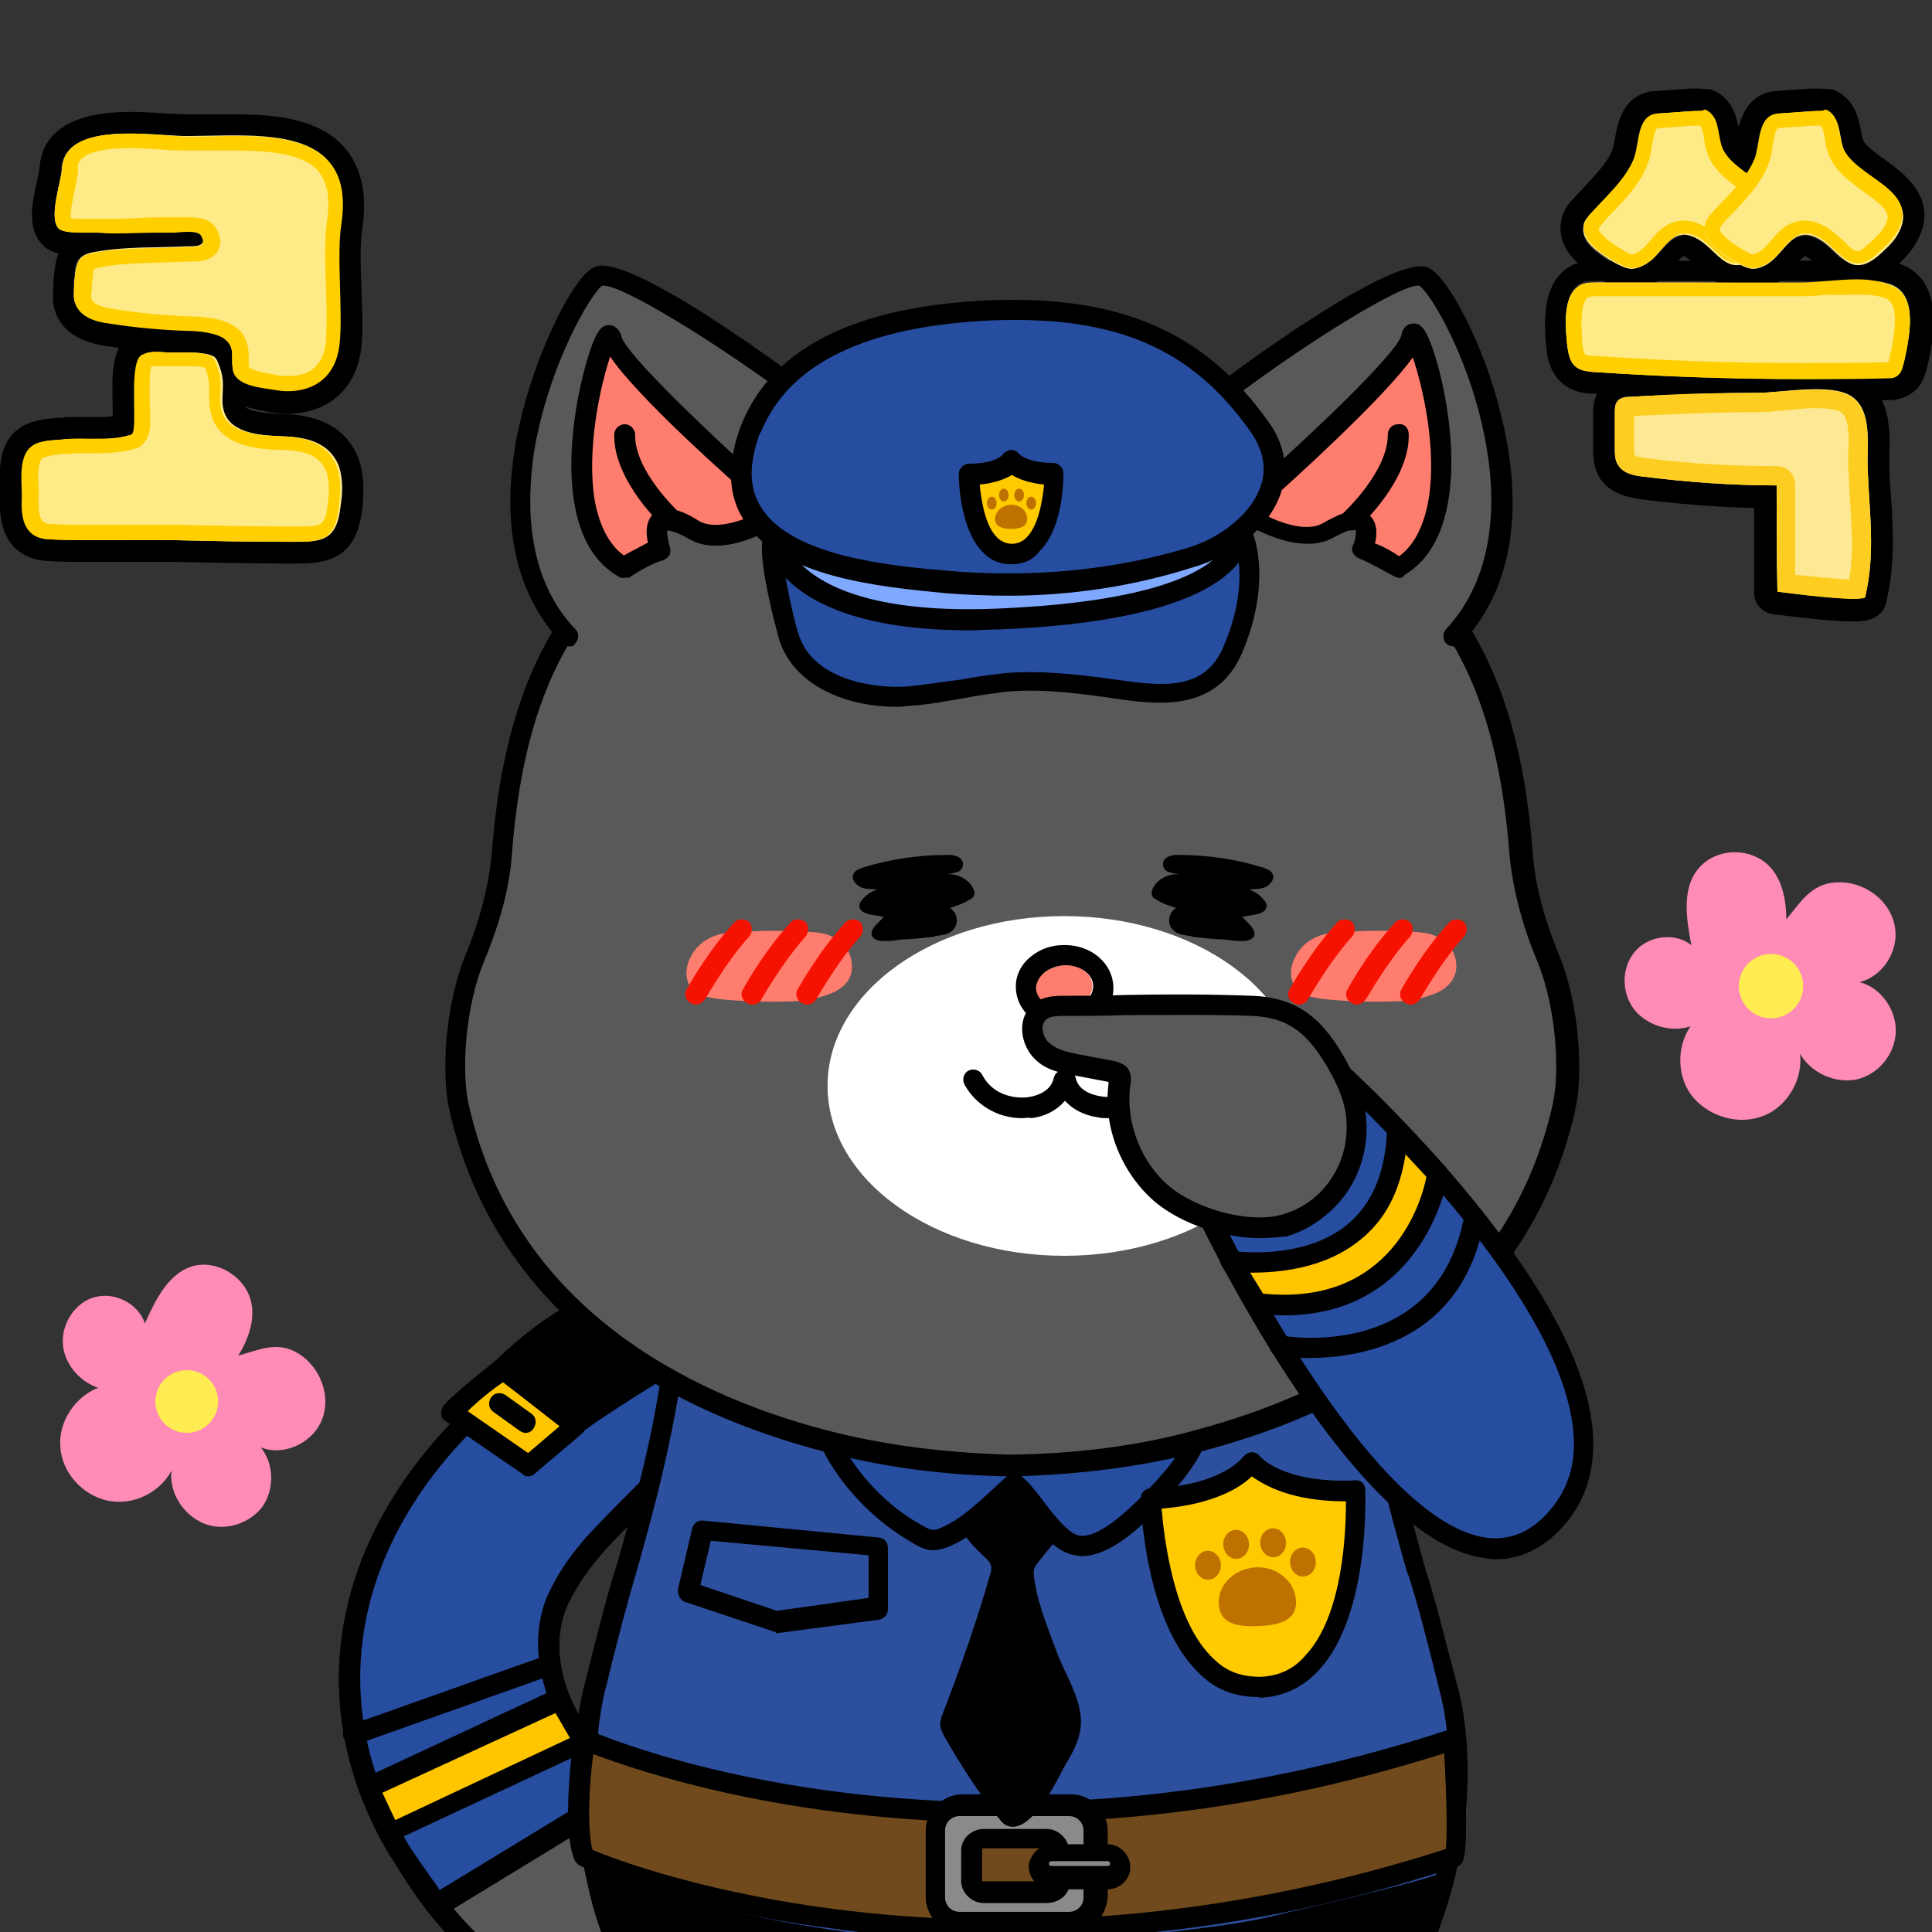 <?xml version="1.0" encoding="utf-8"?>
<!-- Generator: Adobe Illustrator 26.5.0, SVG Export Plug-In . SVG Version: 6.00 Build 0)  -->
<svg version="1.1" id="레이어_5" xmlns="http://www.w3.org/2000/svg" xmlns:xlink="http://www.w3.org/1999/xlink" x="0px"
	 y="0px" viewBox="0 0 240 240" style="enable-background:new 0 0 240 240;" xml:space="preserve">
<rect x="0" y="0" width="240" height="240" fill="#333333" stroke="none"/>
<g>
	<g>
		<defs>
			<rect id="SVGID_1_" x="16.5" y="33" width="207" height="207"/>
		</defs>
		<clipPath id="SVGID_00000073685073585428481410000010749010435908560815_">
			<use xlink:href="#SVGID_1_"  style="overflow:visible;"/>
		</clipPath>
		<g style="clip-path:url(#SVGID_00000073685073585428481410000010749010435908560815_);">
			<g>
				<path style="fill:#595959;" d="M84.5,163.3c-0.9-0.3-1.9-0.4-2.8-0.5c-8.5-1-16.4,7-22.3,12.5c-15.1,14.1-21.8,34.2-9.9,54.3
					c3.5,6,8.6,12.8,14.7,15.9c2.6,1.3,5.6,1.5,8.5,1.2c5.3-0.4,11-2.8,12.7-7.5c1.3-3.6-0.3-7.6-2.5-10.8c-2.9-4.3-7-7.8-10.2-11.9
					c-4.1-5.2-6-12.3-3.1-18.1c2.8-5.8,6.9-8.8,11.4-13.5c3.9-4.1,8.2-7.2,9.6-12.8C91.7,166.9,88.8,164.4,84.5,163.3z"/>
				<path d="M70.4,248.1c-2.8,0-5-0.5-6.9-1.5c-5.3-2.7-10.4-8.1-15.2-16.4c-11-18.6-7.2-39.5,10.2-55.9l1.1-1
					c5.7-5.4,13.5-12.9,22.2-11.8c1.1,0.2,2.1,0.3,3,0.5c5.8,1.5,8.2,5.1,6.9,10.3c-1.2,4.8-4.5,8-7.7,11.1
					c-0.8,0.8-1.6,1.5-2.2,2.2c-1,1.1-2.1,2.1-3,3.1c-3.2,3.2-6,6-8.1,10.2c-2.4,4.8-1.2,11.4,3,16.8c1.4,1.7,2.8,3.4,4.3,4.9
					c2.1,2.2,4.1,4.5,5.9,7c2.1,3,4.2,7.5,2.7,11.9c-1.9,5.5-8.4,7.9-13.7,8.4C71.9,248,71.2,248.1,70.4,248.1z M80.1,163.9
					c-6.9,0-13.5,6.2-18.7,11.2l-1.1,1c-16.5,15.5-20.1,35.2-9.7,52.8c4.6,7.7,9.5,13,14.1,15.4c2,1,4.6,1.4,7.8,1.1
					c4.4-0.3,10-2.3,11.6-6.7c1.2-3.5-0.6-7.2-2.3-9.7c-1.6-2.4-3.7-4.6-5.7-6.7c-1.6-1.6-3.1-3.4-4.5-5.1
					c-4.8-6.1-6.1-13.8-3.3-19.5c2.3-4.7,5.3-7.5,8.6-10.9c0.9-0.9,2-2,3-3c0.8-0.8,1.6-1.6,2.3-2.3c3-3,6-5.8,7-9.9
					c0.6-2.3,0.8-5.7-5-7.2l0,0c-0.8-0.2-1.7-0.3-2.7-0.5C81,164,80.5,163.9,80.1,163.9z"/>
			</g>
			<g>
				<path style="fill:#264DA0;" d="M54.1,236.6c-0.9-1.3-4.1-5.8-4.7-7.1c-11.9-20.1-5.2-40.1,9.9-54.3c5.9-5.5,13.7-13.5,22.3-12.5
					c1,0.1,2,0.3,2.8,0.5c4.3,1.1,7.2,3.6,6,8.7c-1.4,5.6-5.7,8.8-9.6,12.9c-4.6,4.7-8.5,7.8-11.4,13.5c-2.8,5.8-0.9,13,3.1,18.1
					c1.6,2.1,3.5,4,5.2,5.9L54.1,236.6z"/>
				<path d="M54.1,237.9c-0.4,0-0.8-0.2-1-0.5l-1-1.5c-1.4-2-3.2-4.7-3.8-5.6c-11-18.6-7.2-39.5,10.2-55.9l1.1-1
					c5.7-5.4,13.5-12.9,22.2-11.8c1.1,0.2,2.1,0.3,3,0.5c5.8,1.5,8.2,5.1,6.9,10.3c-1.2,4.8-4.5,8-7.7,11.1
					c-0.8,0.8-1.6,1.5-2.2,2.2c-1,1.1-2.1,2.1-3,3.1c-3.2,3.2-6,6-8.1,10.2c-2.4,4.8-1.2,11.4,3,16.8c1.4,1.7,2.8,3.4,4.3,5l0.8,0.9
					c0.3,0.3,0.3,0.7,0.3,1c-0.1,0.3-0.3,0.7-0.6,0.9L54.9,238C54.6,237.8,54.4,237.9,54.1,237.9z M80.1,163.9
					c-6.9,0-13.5,6.2-18.7,11.2l-1.1,1c-16.5,15.5-20.1,35.2-9.7,52.8c0.5,0.9,2.4,3.6,3.7,5.4l0.3,0.5l21.2-12.9
					c-1.5-1.6-2.8-3.1-4.2-4.8c-4.8-6.1-6.1-13.8-3.3-19.5c2.3-4.7,5.3-7.5,8.6-10.9c0.9-0.9,2-2,3-3c0.8-0.8,1.6-1.6,2.3-2.3
					c3-3,6-5.8,7-9.9c0.6-2.3,0.8-5.7-5-7.2c-0.8-0.2-1.7-0.3-2.7-0.5C81,164,80.5,163.9,80.1,163.9z"/>
			</g>
			<g>
				<line style="fill:none;" x1="43.9" y1="215.5" x2="68.2" y2="206.9"/>
				<path d="M43.9,216.8c-0.5,0-1-0.3-1.2-0.9c-0.3-0.7,0.1-1.4,0.8-1.6l24.2-8.6c0.7-0.3,1.4,0.1,1.6,0.8c0.3,0.7-0.1,1.4-0.8,1.6
					l-24.2,8.6C44.3,216.7,44.1,216.8,43.9,216.8z"/>
			</g>
			<g>
				<g>
					<path style="fill:#FFC600;" d="M62.4,170c0,0-4.6,3.5-6.3,5.4l9.6,6.6l5.9-5L62.4,170z"/>
					<path d="M65.6,183.4c-0.3,0-0.5-0.1-0.7-0.3l-9.6-6.6c-0.3-0.2-0.5-0.5-0.5-0.9c0-0.3,0.1-0.7,0.3-1c1.8-2,6.3-5.4,6.5-5.6
						c0.4-0.3,1.1-0.3,1.6,0l9.1,7.1c0.3,0.3,0.5,0.6,0.5,0.9c0,0.3-0.2,0.8-0.4,1l-5.9,5C66.2,183.3,65.9,183.4,65.6,183.4z
						 M58.1,175.3l7.5,5.2l4-3.4l-7.1-5.4C61.3,172.5,59.4,174,58.1,175.3z"/>
				</g>
				<g>
					<line style="fill:none;" x1="62.1" y1="174.4" x2="65.3" y2="176.7"/>
					<path d="M65.3,178c-0.3,0-0.5-0.1-0.8-0.3l-3.2-2.3c-0.6-0.4-0.7-1.2-0.3-1.8c0.4-0.6,1.2-0.7,1.8-0.3l3.2,2.3
						c0.6,0.4,0.7,1.2,0.3,1.8C66.1,177.8,65.7,178,65.3,178z"/>
				</g>
				<g>
					<path d="M62.4,170c0,0,7.2-7.2,12.6-8.2l8.8,7.1c0,0-9.8,6-12.3,8.1L62.4,170z"/>
					<path d="M71.5,178.4c-0.3,0-0.5-0.1-0.8-0.3l-9.1-7.1c-0.3-0.3-0.4-0.5-0.5-0.9c0-0.3,0.1-0.7,0.3-0.9
						c0.3-0.3,7.5-7.6,13.3-8.5c0.3-0.1,0.7,0,1,0.3l8.8,7.1c0.3,0.3,0.5,0.7,0.4,1c0,0.4-0.3,0.8-0.6,1c-0.1,0.1-9.8,6-12.2,8
						C72,178.3,71.8,178.4,71.5,178.4z M64.4,170l7.2,5.5c2.5-1.8,7.6-5,10.1-6.6l-7-5.6C70.9,164.2,66.3,168.1,64.4,170z"/>
				</g>
			</g>
			<g>
				<polygon style="fill:#FFC600;" points="45.7,222.1 69.5,211.2 72.5,216.5 48.3,227.8 				"/>
				<path d="M48.3,229c-0.2,0-0.3,0-0.4-0.1c-0.3-0.1-0.6-0.3-0.7-0.7l-2.6-5.7c-0.3-0.6,0-1.4,0.6-1.6l23.6-11
					c0.6-0.3,1.3-0.1,1.6,0.5l3.1,5.3c0.2,0.3,0.3,0.7,0.1,1c-0.1,0.3-0.3,0.6-0.7,0.8l-24.2,11.3C48.7,229,48.5,229,48.3,229z
					 M47.5,222.7l1.6,3.4l21.7-10.2l-1.8-3.1L47.5,222.7z"/>
			</g>
		</g>
	</g>
	<g>
		<defs>
			<rect id="SVGID_00000162320705555298577460000001887634349852214666_" x="16.5" y="33" width="207" height="207"/>
		</defs>
		<clipPath id="SVGID_00000135675120962105358170000007999644132722346663_">
			<use xlink:href="#SVGID_00000162320705555298577460000001887634349852214666_"  style="overflow:visible;"/>
		</clipPath>
		<g style="clip-path:url(#SVGID_00000135675120962105358170000007999644132722346663_);">
			<g>
				<path style="fill:#2C4F9E;" d="M129.7,137.4c-11.6,0-22.5,1.6-22.5,1.6c-0.3,0-20.1,6.6-22.9,27c-1.8,13.4-4.1,20.9-6.2,28.6
					c-1.4,4.6-2.7,9.5-4.2,15.9c-2.4,10.9-0.7,28.4,9.1,41.1c9.4,12,24.3,18.2,44,18.2s34.6-6.1,44-18.2
					c9.7-12.7,11.8-30.2,9.1-41.1c-1.6-6.4-2.7-10.6-4.1-15c-2-7.1-4.1-13.8-6.6-29.5c-2.8-20.2-22.3-27-22.5-27
					C141.5,137.7,135.4,137.4,129.7,137.4z"/>
				<path d="M126.7,271c-20.2,0-35.4-6.3-44.9-18.6c-10-13-11.9-31.1-9.4-42.3c1.6-6.3,2.8-11.3,4.3-16l0.2-0.7
					c2.2-7.7,4.3-14.8,6-27.7c2.9-20.5,22-27.4,24.1-28l0,0c0.1,0,11.1-1.6,22.7-1.6c6.5,0,12.4,0.6,17.3,1.6l0,0
					c2.7,0.6,20.8,8.7,23.5,28c2.5,15,4.6,22,6.4,28.6l0.2,0.7c1.4,4.4,2.4,8.7,4.1,15c2.7,11,0.9,28.8-9.4,42.3
					C162,264.7,146.9,271,126.7,271z M107.4,140.1c-0.9,0.3-19.2,6.9-22,26c-1.8,13-4,20.7-6,28l-0.2,0.7c-1.4,4.7-2.7,9.7-4.2,15.9
					c-2.3,10.5-0.6,27.6,9,40c9.1,11.7,23.6,17.7,43,17.7c19.4,0,33.8-6,43-17.7c9.4-12.1,11.6-29.2,9-40c-1.6-6.4-2.6-10.5-4-14.9
					l-0.3-0.8c-1.9-6.8-3.9-13.7-6.5-28.9c-2.7-19.1-21-25.8-21.6-26c-4.7-1-10.4-1.6-16.7-1.6C118.8,138.6,108.3,140,107.4,140.1z"
					/>
			</g>
			<g>
				<path d="M74.3,233.8c0,0,24.6,9.7,54.9,8.6c0,0,21.1-0.9,31.1-3.6c0,0,17.9-4.1,19.1-5c0,0-4.2,18.9-18,27
					c0,0-12.2,9.7-34.3,9.2c0,0-21.4,0.4-34.3-9.1C92.3,260.9,78.1,251.9,74.3,233.8z"/>
				<path d="M128.5,271.4c-0.5,0-1,0-1.6,0c-0.9,0-21.9,0.3-35.1-9.3l-0.2-0.1c-4.5-3.1-15.3-12.1-18.6-27.9l-0.5-2.3l2.2,0.9
					c0.3,0.1,24.7,9.6,54.4,8.5c0.2,0,21.1-0.9,30.7-3.6c7.2-1.6,17.7-4.2,18.8-4.8l2.6-1.8l-0.8,3.2c-0.2,0.8-4.5,19.4-18.5,27.8
					C160.9,262.7,149.2,271.4,128.5,271.4z M126.9,268.8c21.3,0.4,33.5-8.9,33.6-9l0.2-0.1c10.4-6.1,15.2-18.7,16.8-23.9
					c-4.4,1.3-12.9,3.3-17.1,4.2c-9.7,2.8-30.4,3.6-31.2,3.7c-25,0.9-46.4-5.6-53.1-7.9c3.7,13.9,13.8,21.8,17.1,24.1
					c0.1,0.1,0.2,0.1,0.3,0.2l0,0C105.8,269.2,126.6,268.8,126.9,268.8z"/>
			</g>
		</g>
	</g>
	<g>
		<defs>
			<rect id="SVGID_00000004508237669932220650000014016608862798837668_" x="16.5" y="33" width="207" height="207"/>
		</defs>
		<clipPath id="SVGID_00000132082034922322087570000014589518737156015011_">
			<use xlink:href="#SVGID_00000004508237669932220650000014016608862798837668_"  style="overflow:visible;"/>
		</clipPath>
		<g style="clip-path:url(#SVGID_00000132082034922322087570000014589518737156015011_);">
			<g>
				<path style="fill:#704A1C;" d="M180.6,230.8c-63,20.4-108,0-108,0c-1.6-3.5,0-14.6,0-14.6s45.1,20.6,108,0
					C180.6,216.2,181.3,230.5,180.6,230.8z"/>
				<path d="M124.5,241c-8.3,0-15.6-0.6-21.6-1.5c-19.1-2.5-30.3-7.5-30.8-7.7c-0.3-0.2-0.5-0.3-0.7-0.7c-1.7-3.8-0.3-14.1-0.1-15.3
					c0.1-0.4,0.3-0.8,0.7-0.9c0.3-0.2,0.8-0.2,1.1,0c0.4,0.2,45.4,20.2,107.1-0.1c0.3-0.1,0.8-0.1,1.1,0.2c0.3,0.3,0.5,0.6,0.5,1
					c0.7,15.4,0.2,15.5-0.9,15.9l0,0C159.5,239,140.2,241,124.5,241z M73.6,229.8c5,2.1,48,18.5,106-0.1c0.2-1.7,0.1-6.9-0.2-11.9
					c-20.4,6.5-38.9,8.6-54.6,8.6c-27.1,0-45.8-6.5-51.1-8.5C73.2,221.5,72.9,227.2,73.6,229.8z M180.6,230.8L180.6,230.8
					L180.6,230.8z"/>
			</g>
			<g>
				<path style="fill:#8A8A8A;" d="M133.1,224.3h-13.6c-1.6,0-3.1,1.4-3.1,3.1v8.3c0,1.6,1.4,3.1,3.1,3.1h13.6
					c1.6,0,3.1-1.4,3.1-3.1v-8.3C136,225.6,134.7,224.3,133.1,224.3z M131.8,233.4c0,0.9-0.7,1.4-1.6,1.4h-7.8
					c-0.9,0-1.6-0.7-1.6-1.4v-3.8c0-0.9,0.7-1.4,1.6-1.4h7.8c0.9,0,1.6,0.7,1.6,1.4V233.4z"/>
				<path d="M133.1,240.2h-13.6c-2.4,0-4.5-2.1-4.5-4.5v-8.3c0-2.4,2.1-4.5,4.5-4.5h13.6c2.4,0,4.5,2.1,4.5,4.5v8.3
					C137.4,238.2,135.4,240.2,133.1,240.2z M119.2,225.6c-0.9,0-1.8,0.7-1.8,1.8v8.3c0,0.9,0.7,1.8,1.8,1.8h13.6
					c0.9,0,1.8-0.7,1.8-1.8v-8.3c0-0.9-0.7-1.8-1.8-1.8H119.2L119.2,225.6z M130,236.4h-7.8c-1.6,0-2.8-1.4-2.8-2.7v-3.8
					c0-1.6,1.4-2.7,2.8-2.7h7.8c1.6,0,2.8,1.4,2.8,2.7v3.8C133.1,235,131.8,236.4,130,236.4z M122.3,229.6c-0.3,0-0.3,0-0.3,0.3v3.8
					h0.3h7.8c0.3,0,0.3,0,0.3-0.3v-3.8h-0.3H122.3z"/>
			</g>
			<g>
				<path style="fill:#8A8A8A;" d="M137.6,233.3h-7c-0.9,0-1.6-0.7-1.6-1.6l0,0c0-0.9,0.7-1.6,1.6-1.6h7c0.9,0,1.6,0.7,1.6,1.6l0,0
					C139.2,232.6,138.5,233.3,137.6,233.3z"/>
				<path d="M137.6,234.7h-7c-1.6,0-2.8-1.4-2.8-2.8s1.4-2.8,2.8-2.8h7c1.6,0,2.8,1.4,2.8,2.8C140.5,233.3,139.2,234.7,137.6,234.7z
					 M130.6,231.2c-0.3,0-0.3,0.3-0.3,0.3c0,0.3,0.3,0.3,0.3,0.3h7c0.3,0,0.3-0.3,0.3-0.3c0-0.3-0.3-0.3-0.3-0.3H130.6z"/>
			</g>
		</g>
	</g>
	<g>
		<defs>
			<rect id="SVGID_00000130621276448867933960000005893536947307088808_" x="16.5" y="33" width="207" height="207"/>
		</defs>
		<clipPath id="SVGID_00000099628263291939773640000008876143960221079470_">
			<use xlink:href="#SVGID_00000130621276448867933960000005893536947307088808_"  style="overflow:visible;"/>
		</clipPath>
		<g style="clip-path:url(#SVGID_00000099628263291939773640000008876143960221079470_);">
			<path style="fill:#704A1C;" d="M87.4,299.1c0,0.3-0.3,0.4-0.4,0.4s-16.4,1.7-20,12.7c-1.3,4.1-1.6,9.1,1.6,12.4
				c3.9,4.7,12.9,4.6,18.5,5c4.7,0.4,9.4,0.3,14-0.7c2.6-0.4,5.3-1,7.6-2.3c5-2.8,4.1-8.8,4.3-13.7c0-0.9,0.4-12.4,0.7-12.4
				C113.6,300.3,87.4,299.1,87.4,299.1z"/>
			<path d="M91.7,331.1c-1.6,0-3.3-0.1-4.9-0.3c-0.7-0.1-1.6-0.1-2.4-0.2c-5.6-0.3-13.2-0.7-16.9-5.2c-2.8-3.2-3.5-8.2-1.7-13.6
				c3.6-10.7,17.7-13.1,20.7-13.5c0.1-0.1,0.1-0.1,0.2-0.2c0.3-0.3,0.6-0.3,0.9-0.3l24.9,1.2c0.3,0,0.7,0,0.9,0.1c0.1,0,0.1,0,0.2,0
				l0,0c0.8,0.1,1.2,0.4,1.2,1.2c0,0.2,0,0.3-0.1,0.4c-0.2,1.4-0.6,11.1-0.6,12.1c0,0.8-0.1,1.6-0.1,2.4c-0.1,4.6-0.1,9.7-4.9,12.4
				c-2.4,1.5-5.5,2.2-7.9,2.5C98.1,330.7,94.9,331.1,91.7,331.1z M88,300.3c-0.3,0.3-0.7,0.4-1,0.4c-0.1,0-15.4,1.6-18.9,11.9
				c-0.7,2.2-2,7.7,1.3,11.3c3,3.6,10,4.1,15.1,4.4c0.9,0.1,1.7,0.1,2.5,0.2c4.7,0.4,9.3,0.3,13.6-0.7c2.2-0.4,5-0.9,7.2-2.2
				c3.6-2.1,3.6-6.1,3.6-10.4c0-0.8,0-1.6,0.1-2.4c0-0.4,0.1-3.6,0.3-6.6c0.1-1.6,0.2-3,0.3-4.1c0-0.3,0-0.4,0-0.6
				C108,301.2,95.6,300.7,88,300.3z M113.8,301.5c-0.1,0-0.3,0.1-0.4,0.1C113.5,301.5,113.6,301.5,113.8,301.5z M87,298.2
				c-0.1,0-0.1,0-0.2,0C86.9,298.2,87,298.2,87,298.2z"/>
		</g>
	</g>
	<g>
		<defs>
			<rect id="SVGID_00000092434141416808858010000002593720829037274538_" x="16.5" y="33" width="207" height="207"/>
		</defs>
		<clipPath id="SVGID_00000154400812029695949620000012305540601364899488_">
			<use xlink:href="#SVGID_00000092434141416808858010000002593720829037274538_"  style="overflow:visible;"/>
		</clipPath>
		<g style="clip-path:url(#SVGID_00000154400812029695949620000012305540601364899488_);">
			<path d="M113.4,304.6c0-2.6,3.9-46.9,4.3-53.4l-22.3-5l-7.6,51.7l-0.3,1c0,0,3.6,11.6,25.8,7.1L113.4,304.6L113.4,304.6z"/>
			<path d="M104,308.4c-14.5,0-17.3-8.5-17.5-9.1c-0.1-0.2-0.1-0.4,0-0.6l0.3-1l7.5-51.6c0.1-0.3,0.3-0.7,0.5-0.8
				c0.3-0.2,0.7-0.3,0.9-0.2l22.3,5c0.6,0.2,0.9,0.7,0.9,1.3c-0.2,2.7-0.9,12.2-1.8,22.1c-1.1,13.3-2.5,29.8-2.5,31.1v1.6
				c0,0.6-0.4,1-0.9,1.2C110,308.1,106.7,308.4,104,308.4z M113.4,306.2L113.4,306.2L113.4,306.2z M88.9,298.9
				c0.7,1.6,5,9.6,23.4,6.2v-0.5c0-1.6,1.3-16.7,2.5-31.4c0.7-9,1.5-17.4,1.7-21l-20.2-4.5l-7.3,50.4L88.9,298.9z"/>
		</g>
	</g>
	<g>
		<defs>
			<rect id="SVGID_00000099619719443327771850000008049687813584455052_" x="16.5" y="33" width="207" height="207"/>
		</defs>
		<clipPath id="SVGID_00000057857610857809965750000013894295430605893799_">
			<use xlink:href="#SVGID_00000099619719443327771850000008049687813584455052_"  style="overflow:visible;"/>
		</clipPath>
		<g style="clip-path:url(#SVGID_00000057857610857809965750000013894295430605893799_);">
			<g>
				<path style="fill:#704A1C;" d="M138.6,300.3c0.3,0,0.7,11.6,0.7,12.4c0.3,5-0.7,11,4.3,13.7c2.3,1.3,5,2,7.6,2.3
					c4.7,0.9,9.4,0.9,14,0.7c5.6-0.4,14.7-0.4,18.5-5c3-3.5,2.8-8.4,1.6-12.4c-3.5-11-19.8-12.7-20-12.7c-0.3,0-0.4-0.3-0.4-0.4
					C164.9,299.1,138.6,300.3,138.6,300.3z"/>
				<path d="M160.5,331c-3,0-6.4-0.2-9.7-0.8c-2.2-0.4-5.1-0.9-7.9-2.5c-4.8-2.7-4.9-7.9-4.9-12.4c0-0.8,0-1.6-0.1-2.3
					c0-0.9-0.4-10.8-0.6-12.2c-0.1-0.1-0.1-0.3-0.1-0.4c0-0.7,0.5-1.2,1.1-1.2c8.7-0.4,25.3-1.2,26-1.3h0.1c0.4,0,0.7,0.2,0.9,0.5
					c3,0.4,17.3,2.8,20.7,13.5c1.7,5.4,1,10.4-1.8,13.6c-3.7,4.4-11.6,4.9-17.3,5.2c-0.7,0.1-1.5,0.1-2.2,0.2
					C163.7,330.9,162.2,331,160.5,331z M139.9,301.5c0,0.2,0,0.4,0,0.6c0.1,1.1,0.2,2.6,0.3,4.1c0.2,3,0.3,6.2,0.3,6.6
					c0,0.7,0,1.6,0.1,2.3c0,4.3,0.1,8.3,3.6,10.4c1.9,1,4.1,1.7,7.2,2.2c5,0.9,9.9,0.8,13.7,0.7c0.7-0.1,1.3-0.1,2.2-0.2
					c5.3-0.3,12.4-0.8,15.5-4.4c3.2-3.6,2-9.1,1.3-11.3c-3.2-10.2-18.8-11.8-19-11.9l0,0c-0.3,0-0.7-0.2-0.9-0.4c-0.2,0-0.3,0-0.4,0
					L139.9,301.5z M138.2,301.5c0.1,0.1,0.3,0.1,0.4,0.1C138.5,301.5,138.3,301.5,138.2,301.5z M165.1,298.2c0,0,0.1,0,0.2,0
					C165.1,298.2,165.1,298.2,165.1,298.2z"/>
			</g>
			<g>
				<path d="M138.8,304.6c0-2.6-3.9-46.9-4.3-53.4l22.3-5l7.6,51.7l0.3,1c0,0-3.6,11.6-25.8,7.1L138.8,304.6L138.8,304.6z"/>
				<path d="M148.3,308.4c-2.8,0-6-0.3-9.7-1c-0.6-0.1-0.9-0.7-0.9-1.2v-1.6c0-1.5-1.4-17.9-2.5-31.2c-0.8-9.9-1.6-19.4-1.8-22.1
					c0-0.6,0.3-1.1,0.9-1.3l22.3-5c0.3-0.1,0.7,0,0.9,0.2c0.3,0.2,0.5,0.5,0.5,0.8l7.6,51.7l0.2,0.9c0,0.2,0,0.4,0,0.6
					C165.6,299.8,162.8,308.4,148.3,308.4z M140,305.1c18.1,3.5,22.6-4.7,23.4-6.2l-0.2-0.7l-7.3-50.5l-20.1,4.5
					c0.3,3.6,0.9,12.1,1.7,21c1.2,14.7,2.5,29.8,2.5,31.4V305.1L140,305.1z"/>
			</g>
		</g>
	</g>
	<g>
		<defs>
			<rect id="SVGID_00000126288620831498711740000014470139581439693191_" x="16.5" y="33" width="207" height="207"/>
		</defs>
		<clipPath id="SVGID_00000165213065585495866870000007419049683039452566_">
			<use xlink:href="#SVGID_00000126288620831498711740000014470139581439693191_"  style="overflow:visible;"/>
		</clipPath>
		<g style="clip-path:url(#SVGID_00000165213065585495866870000007419049683039452566_);">
			<path d="M122.5,193.6c0.3,0.3,0.5,0.5,0.6,0.9c0.1,0.3,0,0.8-0.1,1.1c-1.7,5.9-3.7,11.6-5.9,17.3c-0.2,0.4-0.3,0.9-0.3,1.4
				s0.3,0.9,0.5,1.4c2,3.5,4.2,6.9,6.7,10.1c0.3,0.3,0.5,0.7,0.9,0.9c3,1.6,6.4-5.5,7.4-7.4c1.4-2.3,2.4-4.3,1.8-7
				c-0.5-2.6-2.1-4.9-2.9-7.3c-1.1-2.9-2.6-6.6-2.8-9.7c0-0.5,0.3-0.9,0.7-1.4c1.1-1.4,2.3-2.7,3.2-4.2c0.9-1.6,1.2-3.5,0.6-5.1
				c-1.5-4.1-7.2-4.1-10-1.4c-1.1,1.1-2.2,2.8-3.1,4.1C118.1,189.5,120.6,191.8,122.5,193.6z"/>
			<g>
				<path style="fill:#264DA0;" d="M101.5,172.4c-0.1,7,6,14.3,11.6,17.7c2.2,1.4,2.7,1.7,5,0.6c2.8-1.4,5.7-4.3,7.8-6.3
					c2.3,1.9,4.6,6.7,7.5,7.6c3.9,1.1,9.7-5.4,11.9-8c3.3-3.7,5.5-8.5,3.9-13.5c-3.5-10.3-14.9-14.2-24.9-13.8
					c-7.1,0.3-16.5,3.3-20.8,9.3C102.1,168,101.5,170.1,101.5,172.4z"/>
				<path d="M134.4,193.3c-0.4,0-0.9-0.1-1.3-0.2c-2.2-0.6-3.9-2.8-5.5-4.9c-0.6-0.8-1.1-1.6-1.7-2.1c-2.1,2-4.7,4.4-7.3,5.7
					c-2.8,1.3-3.6,0.9-6-0.6c-6.3-3.8-12.5-11.5-12.4-18.9l0,0c0-2.6,0.9-5,2.3-7.2c4.6-6.3,14.2-9.5,21.7-9.8
					c10.4-0.5,22.5,3.9,26.1,14.7c1.6,4.7,0.2,9.8-4.1,14.7C142.8,188.9,138.3,193.3,134.4,193.3z M125.9,182.6l0.9,0.7
					c1,0.8,2,2.1,2.9,3.3c1.3,1.7,2.8,3.6,4.1,4.1c2.1,0.6,5.7-2,10.6-7.6c3.7-4.2,4.9-8.4,3.6-12.2c-3.2-9.6-14.2-13.4-23.6-12.9
					c-6.9,0.3-15.8,3.2-19.8,8.7c-1.2,1.7-1.9,3.6-1.9,5.7l0,0c-0.1,6.4,5.6,13.4,11,16.6c2.2,1.3,2.2,1.3,3.8,0.5
					c2.3-1.1,4.7-3.5,6.7-5.3L125.9,182.6z"/>
			</g>
		</g>
	</g>
	<g>
		<defs>
			<rect id="SVGID_00000075880402522521331930000009151469314225107880_" x="16.5" y="33" width="207" height="207"/>
		</defs>
		<clipPath id="SVGID_00000066480126580435792200000003994320837850365875_">
			<use xlink:href="#SVGID_00000075880402522521331930000009151469314225107880_"  style="overflow:visible;"/>
		</clipPath>
		<path style="clip-path:url(#SVGID_00000066480126580435792200000003994320837850365875_);" d="M96.3,202.7c-0.2,0-0.3,0-0.4-0.1
			l-10.8-3.6c-0.6-0.2-0.9-0.9-0.9-1.5l1.8-7.7c0.2-0.6,0.7-1,1.4-0.9l21.8,2.1c0.7,0.1,1.1,0.6,1.1,1.3v7.6c0,0.6-0.4,1.2-1.1,1.3
			l-12.8,1.7C96.4,202.7,96.3,202.7,96.3,202.7z M87,196.9l9.5,3.2l11.4-1.6v-5.3l-19.6-1.8L87,196.9z"/>
	</g>
	<g>
		<defs>
			<rect id="SVGID_00000075874419708180489550000012946301070502738869_" x="16.5" y="33" width="207" height="207"/>
		</defs>
		<clipPath id="SVGID_00000140732196357271808180000007851504988906237098_">
			<use xlink:href="#SVGID_00000075874419708180489550000012946301070502738869_"  style="overflow:visible;"/>
		</clipPath>
		<g style="clip-path:url(#SVGID_00000140732196357271808180000007851504988906237098_);">
			<g>
				<path style="fill:#FFCA00;" d="M168.5,185.1c-9.9,0.3-12.9-3.5-12.9-3.5s-2.7,4.1-12.6,4.5c0,0,0.7,23.9,13.6,23.4
					C169.5,209,168.5,185.1,168.5,185.1z"/>
				<path d="M156.2,210.8c-2.8,0-5.2-0.9-7.2-2.9c-6.8-6.4-7.3-21.1-7.3-21.7c0-0.7,0.5-1.3,1.2-1.3c9-0.3,11.6-4,11.6-4
					c0.3-0.3,0.6-0.5,1-0.5s0.8,0.2,1,0.5c0,0,2.8,3.4,11.8,3c0.8-0.1,1.3,0.5,1.3,1.2c0,0.6,0.6,15.4-5.7,22.3
					c-2,2.2-4.5,3.4-7.4,3.5C156.5,210.8,156.3,210.8,156.2,210.8z M144.3,187.4c0.3,3.6,1.5,14.1,6.5,18.7c1.6,1.6,3.5,2.2,5.8,2.2
					c2.2-0.1,4.1-0.9,5.6-2.7c4.7-5,5-15.6,5-19.1c0,0,0,0-0.1,0c-6.5,0-9.9-1.9-11.6-3.1C154.2,184.7,150.8,186.9,144.3,187.4z"/>
			</g>
			<g>
				<path style="fill:#BF7100;" d="M161,198.9c0.1,2.4-2.1,3-4.7,3.1c-2.7,0.1-4.8-0.3-4.9-2.8c-0.1-2.4,2-4.4,4.7-4.5
					C158.7,194.6,160.9,196.5,161,198.9z"/>
				<g>
					
						<ellipse transform="matrix(0.999 -3.796022e-02 3.796022e-02 0.999 -7.277 5.838)" style="fill:#BF7100;" cx="150.1" cy="194.5" rx="1.6" ry="1.8"/>
					
						<ellipse transform="matrix(0.999 -3.796022e-02 3.796022e-02 0.999 -7.252 6.287)" style="fill:#BF7100;" cx="161.9" cy="194.1" rx="1.6" ry="1.8"/>
				</g>
				<g>
					
						<ellipse transform="matrix(0.999 -3.796022e-02 3.796022e-02 0.999 -7.173 5.971)" style="fill:#BF7100;" cx="153.6" cy="191.9" rx="1.6" ry="1.8"/>
					
						<ellipse transform="matrix(0.999 -3.796022e-02 3.796022e-02 0.999 -7.163 6.144)" style="fill:#BF7100;" cx="158.2" cy="191.7" rx="1.6" ry="1.8"/>
				</g>
			</g>
		</g>
	</g>
	<g>
		<defs>
			<rect id="SVGID_00000016070768894258746200000006235335928656211336_" x="16.5" y="33" width="207" height="207"/>
		</defs>
		<clipPath id="SVGID_00000155843292470285491290000011689398272818092717_">
			<use xlink:href="#SVGID_00000016070768894258746200000006235335928656211336_"  style="overflow:visible;"/>
		</clipPath>
		<g style="clip-path:url(#SVGID_00000155843292470285491290000011689398272818092717_);">
			<g>
				<g>
					<g>
						<path style="fill:#595959;" d="M192.4,119.2c-1.7-4.2-3-8.6-3.4-13.1c-1.9-24.6-11-33.4-20.9-41.4c-12.9-10.4-32.3-9.7-40-9.1
							c-1.7,0.1-3.4,0.1-5.1,0c-7.7-0.5-27.2-1.3-40,9.1c-9.9,8-19,16.8-20.9,41.4c-0.3,4.6-1.6,9-3.4,13.1
							c-2.3,5.8-2.9,14-1.9,18.4c5,22.4,22.9,35.5,45.2,41.5c7.5,2,15.4,3,23.5,3.1c8-0.1,16-1.1,23.5-3.1
							c22.3-6,40.2-19.1,45.2-41.5C195.3,133.1,194.7,124.9,192.4,119.2z"/>
						<path d="M125.7,183.4c-8.5-0.1-16.4-1.2-23.8-3.2c-25.5-6.8-41.4-21.5-46.1-42.4c-1-4.6-0.5-12.9,2-19.1
							c1.9-4.6,2.9-8.7,3.3-12.8C63,81.1,71.9,72.1,82.4,63.5c9.1-7.4,22.9-10.6,40.9-9.4c1.6,0.1,3.3,0.1,4.9,0
							c17.9-1.2,31.7,2,40.9,9.4c10.5,8.5,19.4,17.6,21.3,42.4c0.3,4.1,1.4,8.2,3.3,12.8c2.5,6.1,3,14.6,2,19.1
							c-4.7,21-20.6,35.6-46.1,42.4C142,182.2,134.1,183.2,125.7,183.4z M116.1,56.4c-13.9,0-24.8,3-32.2,9.1
							C73.9,73.7,65.4,82.3,63.6,106c-0.3,4.3-1.5,8.7-3.5,13.5c-2.3,5.6-2.8,13.5-1.9,17.6c5.6,25.2,27.2,36,44.2,40.5
							c7.2,1.9,15,2.9,23.2,3.1c8.1-0.1,16-1.1,23.1-3.1c17.1-4.6,38.6-15.3,44.2-40.5c0.9-4.1,0.4-12-1.9-17.6l0,0
							c-2-4.8-3.1-9.2-3.5-13.5c-1.8-23.7-10.3-32.4-20.4-40.5c-8.6-7-21.8-10-39.1-8.9c-1.7,0.1-3.5,0.1-5.3,0
							C120.6,56.5,118.4,56.4,116.1,56.4z"/>
					</g>
					<ellipse style="fill:#FFFFFF;" cx="132.2" cy="134.9" rx="29.4" ry="21.1"/>
					<g>
						<path style="fill-rule:evenodd;clip-rule:evenodd;fill:#FF7D6E;" d="M132.2,119.9c2-0.1,3.5,1.1,3.5,2.6s-1.5,2.7-3.5,2.8
							c-2,0.1-3.5-1.1-3.6-2.6C128.7,121.3,130.3,120,132.2,119.9z"/>
						<path d="M132.3,119.9c1.9,0,3.5,1.1,3.5,2.6s-1.5,2.7-3.5,2.8h-0.1c-1.9,0-3.5-1.1-3.5-2.6C128.8,121.2,130.3,120,132.3,119.9
							C132.2,119.9,132.2,119.9,132.3,119.9 M132.3,117.4h-0.2c-1.5,0-2.9,0.5-4,1.4c-1.3,1-2,2.5-1.9,4c0.1,2.8,2.7,5.1,6,5.1h0.2
							c1.5,0,2.9-0.5,4-1.4c1.3-1,2-2.5,1.9-4C138.2,119.7,135.6,117.4,132.3,117.4L132.3,117.4z"/>
					</g>
					<g>
						<g>
							<path style="fill-rule:evenodd;clip-rule:evenodd;" d="M118.4,115.5c0.8-0.8,0.5-2.2-0.4-2.7c0.8-0.3,1.6-0.5,2.2-0.9
								c0.3-0.2,0.7-0.3,0.8-0.7c0.1-0.3,0-0.7-0.2-1c-0.6-1.1-2-1.7-3.2-1.6c0.4-0.1,0.9-0.1,1.4-0.3s0.7-0.7,0.6-1.2
								c-0.2-0.7-1.1-0.9-1.8-0.9c-3.6,0-7.2,0.5-10.7,1.6c-0.4,0.2-0.9,0.3-1.1,0.8c-0.3,0.6,0.3,1.3,0.9,1.6
								c0.6,0.3,1.3,0.2,2,0.3c-0.7,0.3-1.4,0.7-1.8,1.3c-0.3,0.3-0.4,0.6-0.3,1c0.2,0.5,0.8,0.7,1.3,0.8c0.6,0.1,1.1,0.2,1.7,0.3
								c-0.3,0.3-0.4,0.4-0.7,0.7s-0.5,0.5-0.7,0.9c-0.2,0.3-0.2,0.8,0.1,1c0.6,0.7,2.7,0.3,3.5,0.2c1.3,0,2.5-0.2,3.8-0.3
								C116.6,116.1,117.7,116.3,118.4,115.5z"/>
						</g>
					</g>
					<g>
						<path d="M126.9,138.9c-2.9,0-5.7-1.6-7.1-4.2c-0.3-0.6-0.1-1.4,0.5-1.7c0.6-0.3,1.4-0.1,1.7,0.5c1.3,2.5,3.9,3,5.7,2.8
							c1.4-0.2,2.9-0.9,3.2-2.4c0.2-0.7,0.8-1.1,1.6-0.9c0.7,0.2,1.1,0.9,0.9,1.5c-0.5,2.3-2.6,4.1-5.3,4.4
							C127.8,138.8,127.3,138.9,126.9,138.9z"/>
					</g>
					<g>
						<path d="M137.6,138.9c-0.4,0-0.8,0-1.2-0.1c-2.8-0.4-4.8-2.1-5.3-4.4c-0.2-0.7,0.3-1.4,0.9-1.5c0.7-0.2,1.4,0.3,1.6,0.9
							c0.3,1.6,1.9,2.2,3.2,2.4c1.8,0.3,4.4-0.3,5.7-2.8c0.3-0.6,1.1-0.9,1.7-0.5c0.6,0.3,0.9,1.1,0.5,1.7
							C143.2,137.4,140.5,138.9,137.6,138.9z"/>
					</g>
					<g>
						<path style="fill:#595959;" d="M112.4,60.7c0,0-8.1-8.1-13.8-12.4s-21.2-15-24.2-14c-3,1-17.9,29.8-3.8,44.8"/>
						<path d="M70.7,80.3c-0.3,0-0.7-0.2-0.9-0.4c-7.9-8.3-7.1-20.2-4.9-28.7c2.1-8.3,6.6-17.3,9.1-18.1c4.7-1.5,25.2,14,25.4,14.1
							c5.7,4.3,13.6,12.2,14,12.5c0.5,0.5,0.5,1.3,0,1.8c-0.5,0.5-1.3,0.5-1.8,0c-0.1-0.1-8.1-8.1-13.7-12.3
							C89,42.6,76.9,35.1,74.8,35.5c-1.2,0.7-6.7,9.7-8.5,20.9c-0.9,6.4-0.9,15.4,5.2,21.8c0.5,0.5,0.4,1.3-0.1,1.8
							C71.3,80.3,70.9,80.3,70.7,80.3z"/>
					</g>
					<g>
						<path style="fill:#FF7D6E;" d="M97.1,63.5c0,0-20.6-18-21.1-21.5c-0.5-3.5-8.9,22.5,1.5,28.6c0,0,2.9-1.7,4.7-2.2
							c0,0-2.5-6.3,4.1-2.4C90.2,68.3,97.1,63.5,97.1,63.5z"/>
						<path d="M77.4,71.8c-0.3,0-0.4-0.1-0.6-0.2c-8.2-4.7-6-19.8-3.8-27.1c1.1-3.6,1.8-4.2,2.8-4.1c0.2,0,1.1,0.2,1.4,1.4
							c0.4,2,10.9,12.2,20.7,20.8c0.3,0.3,0.4,0.6,0.4,1c0,0.4-0.3,0.8-0.5,0.9c-0.3,0.2-7.5,5.3-12.3,2.4c-1.6-0.9-2.3-1-2.6-1
							c-0.1,0.3,0.1,1.3,0.3,2c0.1,0.3,0.1,0.7,0,1c-0.2,0.3-0.4,0.5-0.8,0.7c-1.3,0.3-3.5,1.6-4.3,2.2
							C77.8,71.7,77.6,71.8,77.4,71.8z M75.8,44.3c-1.2,3.5-3,11.6-1.9,18c0.6,3.1,1.8,5.4,3.6,6.7c0.7-0.4,1.9-1,3-1.6
							c-0.3-1.1-0.3-2.7,0.7-3.6c1.5-1.3,3.9-0.2,5.6,0.9c2.2,1.3,6-0.2,8.2-1.4C89.9,58.9,79.1,49.2,75.8,44.3z"/>
					</g>
					<g>
						<path style="fill:#FF7D6E;" d="M83.5,64.6c0,0-6-5.4-5.9-10.6"/>
						<path d="M83.5,65.9c-0.3,0-0.6-0.1-0.9-0.3s-6.4-5.9-6.3-11.6c0-0.7,0.6-1.3,1.3-1.3s1.3,0.6,1.3,1.3
							c-0.1,4.5,5.4,9.6,5.5,9.7c0.5,0.4,0.5,1.3,0.1,1.8C84.2,65.9,83.9,65.9,83.5,65.9z"/>
					</g>
					<g>
						<path style="fill:#595959;" d="M138.9,60.7c0,0,8.1-8.1,13.8-12.4c5.7-4.3,21.1-14.9,24.2-14c3,1,17.9,29.8,3.8,44.8"/>
						<path d="M180.6,80.3c-0.3,0-0.6-0.1-0.9-0.3c-0.5-0.5-0.5-1.3-0.1-1.8c6-6.4,6.2-15.4,5.2-21.8c-1.7-11.2-7.2-20.2-8.5-20.9
							c-2-0.4-14.2,7.2-22.9,13.8c-5.5,4.2-13.6,12.2-13.7,12.3c-0.5,0.5-1.3,0.5-1.8,0s-0.5-1.3,0-1.8c0.3-0.3,8.3-8.2,14-12.5
							c0.2-0.2,20.8-15.7,25.4-14.1c2.5,0.9,7.1,9.8,9.1,18.1c2.2,8.5,3,20.4-4.9,28.7C181.3,80.3,181,80.3,180.6,80.3z"/>
					</g>
					<g>
						<path style="fill:#FF7D6E;" d="M154.2,63.5c0,0,20.6-18,21.1-21.5c0.5-3.5,8.9,22.5-1.5,28.6c0,0-2.9-1.7-4.7-2.2
							c0,0,2.5-6.3-4.1-2.4C161.1,68.3,154.2,63.5,154.2,63.5z"/>
						<path d="M173.9,71.8c-0.3,0-0.4-0.1-0.7-0.2c-0.8-0.4-3-1.7-4.3-2.2c-0.3-0.1-0.6-0.3-0.8-0.7c-0.2-0.3-0.2-0.7,0-1
							c0.3-0.7,0.4-1.6,0.3-2c-0.3,0-0.9,0.1-2.6,1c-4.8,2.8-12-2.2-12.3-2.4c-0.3-0.3-0.5-0.6-0.5-0.9c0-0.4,0.2-0.8,0.4-1
							c9.8-8.6,20.3-18.7,20.7-20.8c0.2-1.2,1.1-1.4,1.4-1.4c1-0.1,1.7,0.6,2.8,4.1c2.2,7.2,4.3,22.3-3.8,27.1
							C174.3,71.7,174.1,71.8,173.9,71.8z M170.8,67.5c1.1,0.4,2.3,1.1,3,1.6c1.8-1.3,3-3.6,3.6-6.7c1.2-6.5-0.7-14.5-1.9-18
							c-3.5,4.9-14.1,14.6-19.2,19.1c2.2,1.3,6,2.8,8.2,1.4c1.6-0.9,4.1-2.2,5.6-0.9C171.1,64.8,171.1,66.4,170.8,67.5z"/>
					</g>
					<g>
						<path style="fill:#FF7D6E;" d="M167.7,64.6c0,0,6-5.4,5.9-10.6"/>
						<path d="M167.7,65.9c-0.3,0-0.7-0.2-0.9-0.4c-0.4-0.5-0.4-1.3,0.1-1.8c0.1-0.1,5.5-5.1,5.5-9.7c0-0.7,0.5-1.3,1.3-1.3
							c0.8-0.1,1.3,0.5,1.3,1.3c0.1,5.7-6,11.3-6.3,11.6C168.4,65.9,168,65.9,167.7,65.9z"/>
					</g>
					<g>
						<path style="fill:#595959;" d="M135.5,63.9c4,0.9,11.7-7,6.4-11.8c-5.3-4.9-9.9,4.1-9.9,4.1s1.7-12.5-6.8-11.8
							c-8.5,0.7-5.4,10.5-5.4,10.5s-1.4-5.6-6-4.8c-9.6,1.6-6.5,11.8,0.8,14.1"/>
						<path d="M114.3,65.3c-0.1,0-0.3,0-0.3-0.1c-4.6-1.5-7.9-5.9-7.6-10c0.3-3.5,2.8-5.9,7.1-6.6c1.9-0.3,3.4,0.2,4.5,1
							c0.1-1.3,0.5-2.6,1.3-3.7c1.2-1.8,3.2-2.8,5.9-3c2.4-0.2,4.3,0.5,5.8,2c1.7,1.9,2.4,4.7,2.6,7.1c1.1-1.2,2.7-2.3,4.4-2.7
							c1.8-0.3,3.5,0.3,5.1,1.7c2.5,2.2,2.9,5.3,1.2,8.5c-1.7,3.2-5.6,6.2-8.8,5.4c-0.7-0.2-1.1-0.9-0.9-1.6
							c0.2-0.7,0.9-1.1,1.6-0.9c1.6,0.3,4.5-1.5,6-4.1c0.8-1.5,1.3-3.6-0.7-5.5c-0.9-0.9-1.9-1.3-2.9-1c-2.3,0.4-4.4,3.6-5,4.8
							c-0.3,0.5-0.9,0.8-1.6,0.6c-0.6-0.2-0.9-0.8-0.9-1.4c0.3-1.8,0.3-6.9-1.8-9.2c-0.9-0.9-2.1-1.4-3.7-1.2
							c-1.9,0.2-3.2,0.8-4,1.9c-1.5,2.2-0.7,5.6-0.4,6.6c0,0.1,0.1,0.3,0.1,0.3c0.2,0.7-0.3,1.4-0.9,1.6c-0.7,0.2-1.4-0.2-1.6-0.9
							c0,0,0-0.1-0.1-0.3c-0.3-0.9-1.5-4.1-4.6-3.6c-3,0.5-4.7,2-4.9,4.2c-0.2,2.6,2,6.2,5.9,7.4c0.7,0.2,1,0.9,0.9,1.6
							C115.4,65,114.9,65.3,114.3,65.3z"/>
					</g>
					<g>
						<g>
							<path style="fill-rule:evenodd;clip-rule:evenodd;" d="M145.7,115.5c-0.8-0.8-0.5-2.2,0.4-2.7c-0.8-0.3-1.6-0.5-2.2-0.9
								c-0.3-0.2-0.7-0.3-0.8-0.7c-0.1-0.3,0-0.7,0.2-1c0.6-1.1,2-1.7,3.2-1.6c-0.4-0.1-0.9-0.1-1.4-0.3s-0.7-0.7-0.6-1.2
								c0.2-0.7,1.1-0.9,1.8-0.9c3.6,0,7.2,0.5,10.7,1.6c0.4,0.2,0.9,0.3,1.1,0.8c0.3,0.6-0.3,1.3-0.9,1.6c-0.7,0.3-1.3,0.2-2,0.3
								c0.7,0.3,1.4,0.7,1.8,1.3c0.3,0.3,0.4,0.6,0.3,1c-0.2,0.5-0.8,0.7-1.3,0.8c-0.6,0.1-1.1,0.2-1.7,0.3c0.3,0.3,0.4,0.4,0.7,0.7
								c0.3,0.3,0.5,0.5,0.7,0.9c0.2,0.3,0.2,0.8-0.1,1c-0.6,0.7-2.7,0.3-3.5,0.2c-1.3,0-2.5-0.2-3.8-0.3
								C147.5,116.1,146.4,116.3,145.7,115.5z"/>
						</g>
					</g>
				</g>
			</g>
			<g>
				<g>
					<path style="fill:#FF7D6E;" d="M102.7,123.6c-1.6,0.6-3.5,0.8-4.7,0.8c-2.9,0.1-5.9,0-8.7-0.3c-1.6-0.2-3.4-0.6-3.9-2.3
						c-0.4-1.4,0.2-2.9,1.1-4c1.9-2.1,4.3-2,6.7-2.1c2-0.1,4-0.1,6,0c1.7,0.1,3.5,0,4.9,1.1c0.9,0.6,1.6,1.6,1.7,2.8
						C106.1,121.7,104.6,123,102.7,123.6z"/>
				</g>
				<path style="fill:#F61200;" d="M86.4,124.8c-0.2,0-0.4-0.1-0.6-0.2c-0.6-0.3-0.9-1.1-0.5-1.7c0.1-0.2,2.6-4.7,5.9-8.3
					c0.5-0.5,1.3-0.5,1.8-0.1c0.5,0.4,0.5,1.3,0.1,1.8c-3,3.3-5.4,7.7-5.5,7.8C87.2,124.6,86.8,124.8,86.4,124.8z"/>
				<path style="fill:#F61200;" d="M93.4,124.8c-0.2,0-0.4-0.1-0.6-0.2c-0.6-0.3-0.9-1.1-0.5-1.7c0.1-0.2,2.5-4.6,5.9-8.3
					c0.4-0.5,1.3-0.5,1.8-0.1s0.5,1.3,0.1,1.8c-3.1,3.5-5.4,7.7-5.5,7.8C94.4,124.6,94,124.8,93.4,124.8z"/>
				<path style="fill:#F61200;" d="M100.2,124.8c-0.2,0-0.4-0.1-0.6-0.2c-0.6-0.3-0.9-1.1-0.5-1.7c0.1-0.2,2.6-4.7,5.9-8.3
					c0.5-0.5,1.3-0.5,1.8-0.1c0.5,0.4,0.5,1.3,0.1,1.8c-3,3.3-5.4,7.7-5.5,7.8C101.1,124.6,100.7,124.8,100.2,124.8z"/>
			</g>
			<g>
				<g>
					<path style="fill:#FF7D6E;" d="M177.8,123.6c-1.6,0.6-3.5,0.8-4.7,0.8c-2.9,0.1-5.9,0-8.7-0.3c-1.6-0.2-3.4-0.6-3.9-2.3
						c-0.4-1.4,0.2-2.9,1.1-4c1.9-2.1,4.3-2,6.7-2.1c2-0.1,4-0.1,6,0c1.7,0.1,3.5,0,4.9,1.1c0.9,0.6,1.6,1.6,1.7,2.8
						C181.1,121.7,179.6,123,177.8,123.6z"/>
				</g>
				<path style="fill:#F61200;" d="M161.3,124.8c-0.2,0-0.4-0.1-0.6-0.2c-0.6-0.3-0.9-1.1-0.5-1.7c0.1-0.2,2.6-4.7,5.9-8.3
					c0.4-0.5,1.3-0.5,1.8-0.1s0.5,1.3,0.1,1.8c-3,3.3-5.4,7.7-5.5,7.8C162.3,124.6,161.7,124.8,161.3,124.8z"/>
				<path style="fill:#F61200;" d="M168.5,124.8c-0.2,0-0.4-0.1-0.6-0.2c-0.6-0.3-0.9-1.1-0.5-1.7c0.1-0.2,2.5-4.6,5.9-8.3
					c0.4-0.5,1.3-0.5,1.8-0.1s0.5,1.3,0.1,1.8c-3.1,3.5-5.4,7.7-5.5,7.8C169.3,124.6,168.9,124.8,168.5,124.8z"/>
				<path style="fill:#F61200;" d="M175.2,124.8c-0.2,0-0.4-0.1-0.6-0.2c-0.6-0.3-0.9-1.1-0.5-1.7c0.1-0.2,2.6-4.7,5.9-8.3
					c0.5-0.5,1.3-0.5,1.8-0.1s0.5,1.3,0.1,1.8c-3,3.3-5.4,7.7-5.5,7.8C176.1,124.6,175.6,124.8,175.2,124.8z"/>
			</g>
		</g>
	</g>
	<g>
		<defs>
			<rect id="SVGID_00000088128949027362679420000009666538990512969379_" x="16.5" y="33" width="207" height="207"/>
		</defs>
		<clipPath id="SVGID_00000028300042121614374870000008673721294693809589_">
			<use xlink:href="#SVGID_00000088128949027362679420000009666538990512969379_"  style="overflow:visible;"/>
		</clipPath>
		<g style="clip-path:url(#SVGID_00000028300042121614374870000008673721294693809589_);">
			<g>
				<path style="fill:#264DA0;" d="M96.3,67.1c-1.3,0,1.5,11.2,1.8,12.2c1.9,5.8,9.1,7.7,14.5,7.3c4-0.3,7.8-1.2,11.7-1.7
					c4.2-0.5,9.1,0,13.3,0.6c6.1,0.9,12.8,2,15.6-4.8c1.8-4.3,2.9-10,1.1-14.6C154.2,66.1,96.5,67.1,96.3,67.1z"/>
				<path d="M111.3,87.8c-6,0-12.6-2.5-14.5-8.3c0-0.1-3.2-11.2-1.8-13.2c0.3-0.4,0.7-0.6,1.2-0.6l0,0c0.3,0,58-0.9,58-0.9l0,0
					c0.5,0,0.9,0.3,1.2,0.8c1.7,4.1,1.3,9.9-1.1,15.5c-3.2,7.4-10.4,6.5-16.3,5.6l-0.7-0.1c-4.3-0.6-8.9-1.1-12.9-0.6
					c-1.5,0.2-2.9,0.4-4.5,0.7c-2.4,0.4-4.8,0.9-7.3,1C112.2,87.8,111.7,87.8,111.3,87.8z M97.1,68.3c0.1,2.3,1.6,9.1,2.1,10.5
					c1.8,5.6,9.1,6.7,13.2,6.5c2.4-0.2,4.7-0.6,7.1-0.9c1.6-0.3,3-0.5,4.6-0.7c4.3-0.5,9.1,0,13.6,0.6l0.7,0.1
					c5.8,0.8,11.2,1.6,13.6-4.1c2-4.6,2.5-9.3,1.4-12.8C146.6,67.5,103.9,68.2,97.1,68.3z"/>
			</g>
			<g>
				<path style="fill:#7FA8FF;" d="M96.3,67.1c0,0,1.4,10.9,27.7,9.8s30-7.8,30.4-10.8L96.3,67.1z"/>
				<path d="M120.5,78.3c-23.8,0-25.4-10.6-25.5-11.1c-0.1-0.3,0.1-0.7,0.3-1c0.3-0.3,0.6-0.4,0.9-0.4l58-0.9c0.4,0,0.7,0.2,0.9,0.4
					c0.3,0.3,0.3,0.6,0.3,1c-0.4,4-5.2,10.9-31.6,11.9C122.8,78.2,121.6,78.3,120.5,78.3z M98.1,68.3c1.6,2.7,7.1,8.1,25.8,7.3
					c21.5-0.9,27.2-5.4,28.6-8.2L98.1,68.3z M96.3,67.1L96.3,67.1L96.3,67.1z"/>
			</g>
			<g>
				<g>
					<path style="fill:#264DA0;" d="M93.4,53c4.7-11.3,18.8-14,29.7-14.3c14.1-0.5,24.8,2.4,33.4,14.5c5.2,7.3-1.6,14.2-8.7,16.3
						c-9.7,2.9-20,3.9-30,2.9c-10.8-1-30.4-2.8-24.5-18.9C93.3,53.3,93.3,53.2,93.4,53z"/>
					<path d="M125.3,74c-2.6,0-5.1-0.1-7.7-0.3c-8.4-0.8-20.8-2-25.2-9.1c-2-3.1-2.1-7-0.4-11.6c0.1-0.2,0.1-0.3,0.2-0.5l0,0
						c3.9-9.4,14.3-14.5,30.8-15.2c16.2-0.6,26.6,3.9,34.5,15c2.1,2.8,2.6,6,1.6,9c-1.4,4.1-5.7,7.7-11,9.2
						C140.9,72.8,133.1,74,125.3,74z M94.6,53.5c-0.1,0.1-0.1,0.3-0.2,0.3c-1.4,3.8-1.4,6.9,0.2,9.3c3.8,6,15.9,7.2,23.1,7.8
						c10.1,0.9,20.3,0,29.7-2.8c4.4-1.3,8.1-4.4,9.2-7.7c0.8-2.2,0.3-4.5-1.2-6.7c-7.3-10.4-16.7-14.5-32.2-13.9
						C107.7,40.5,98.1,45.1,94.6,53.5z"/>
				</g>
			</g>
			<g>
				<g>
					<path style="fill:#FFCA00;" d="M130.9,59c-4.1,0-5.3-1.6-5.3-1.6s-1.2,1.6-5.3,1.6c0,0-0.1,9.8,5.3,9.8
						C131,68.8,130.9,59,130.9,59z"/>
					<path d="M125.6,70.1c-1.4,0-2.6-0.5-3.6-1.6c-2.8-2.9-2.9-9-2.9-9.6c0-0.7,0.6-1.3,1.3-1.3c3.3,0,4.2-1.1,4.2-1.2
						c0.3-0.3,0.7-0.5,1-0.5c0.4,0,0.8,0.2,1,0.5l0,0c0,0,1,1.1,4.2,1.1c0.7,0,1.3,0.6,1.3,1.3c0,0.7,0,6.7-2.9,9.6
						C128.3,69.6,127.1,70.1,125.6,70.1z M121.7,60.2c0.2,2,0.7,5.2,2.2,6.6c1,1,2.6,1,3.6,0c1.5-1.5,2-4.6,2.2-6.6
						c-1.9-0.2-3.2-0.7-4-1.2C124.9,59.5,123.6,60,121.7,60.2z"/>
				</g>
				<g>
					<path style="fill:#BF7100;" d="M127.6,64.5c0,0.9-0.9,1.2-2,1.2s-2-0.3-2-1.2c0-0.9,0.9-1.8,2-1.8S127.6,63.4,127.6,64.5z"/>
					<g>
						<ellipse style="fill:#BF7100;" cx="123.2" cy="62.5" rx="0.6" ry="0.8"/>
						<ellipse style="fill:#BF7100;" cx="128.1" cy="62.5" rx="0.6" ry="0.8"/>
					</g>
					<g>
						<ellipse style="fill:#BF7100;" cx="124.7" cy="61.5" rx="0.6" ry="0.8"/>
						<ellipse style="fill:#BF7100;" cx="126.6" cy="61.5" rx="0.6" ry="0.8"/>
					</g>
				</g>
			</g>
		</g>
	</g>
	<g>
		<defs>
			<rect id="SVGID_00000075155792167017930570000006601363293232754311_" x="16.5" y="33" width="207" height="207"/>
		</defs>
		<clipPath id="SVGID_00000134944720542705381240000003637479645281670020_">
			<use xlink:href="#SVGID_00000075155792167017930570000006601363293232754311_"  style="overflow:visible;"/>
		</clipPath>
		<g style="clip-path:url(#SVGID_00000134944720542705381240000003637479645281670020_);">
			<g>
				<path style="fill:#264DA0;" d="M164.5,131.5c0,0,45,39.8,28.6,57.4S150.6,152,150.6,152L164.5,131.5z"/>
				<path d="M185.8,193.7c-0.6,0-1.1-0.1-1.7-0.2c-16-2.5-33.9-39.4-34.7-41c-0.2-0.4-0.2-0.9,0.1-1.3l13.9-20.5
					c0.2-0.3,0.5-0.5,0.9-0.5c0.3-0.1,0.7,0.1,1,0.3c1.3,1.1,31.7,28.3,32.6,48c0.2,4.5-1.1,8.3-3.9,11.3
					C191.6,192.4,188.8,193.7,185.8,193.7z M152.1,152.1c2.5,5,18.8,36.8,32.4,38.9c2.8,0.4,5.4-0.5,7.7-3c2.3-2.5,3.5-5.6,3.3-9.4
					c-0.8-16.6-25.2-40.2-30.7-45.2L152.1,152.1z"/>
			</g>
			<g>
				<path style="fill:#595959;" d="M132.2,124.9c-1.2,0-2.6,0.1-3.4,1.1c-1,1.3-0.5,3.5,0.7,4.6c1.2,1.1,2.8,1.4,4.3,1.7
					c1.5,0.3,2.8,0.5,4.3,0.8c0.3,0.1,0.5,0.1,0.8,0.3c0.3,0.3,0.3,0.9,0.2,1.4c-0.7,5.2,1.6,10.5,5.4,13.6c3.6,3,10.5,4.9,15,3.8
					c2.8-0.7,5.4-2.6,7.1-5.3c1.6-2.7,2.3-6.1,1.7-9.2c-0.3-1.9-1.1-3.6-2.1-5.2c-2.8-4.9-5.5-7.3-10.8-7.5
					C147.6,124.7,139.9,124.9,132.2,124.9z"/>
				<path d="M156.5,153.8c-4.4,0-9.6-1.7-12.9-4.4c-4.2-3.5-6.6-9.3-5.9-14.7c0-0.1,0-0.2,0-0.3l-4.2-0.8c-1.6-0.3-3.5-0.6-4.9-2
					c-1.6-1.5-2.3-4.4-0.8-6.3c1.2-1.6,3.3-1.6,4.4-1.6l0,0c2.5,0,5,0,7.5-0.1c5.2-0.1,10.5-0.1,15.8,0.1c6.1,0.2,9.1,3.3,11.8,8.2
					c1.1,2.1,1.9,3.8,2.2,5.6c0.7,3.4,0,7.2-1.9,10.2c-1.8,2.8-4.7,5-7.8,5.9C158.7,153.7,157.7,153.8,156.5,153.8z M132.2,126.2
					L132.2,126.2c-1.2,0-2,0.1-2.4,0.6c-0.6,0.7-0.2,2.2,0.6,2.8c0.9,0.8,2.2,1.1,3.7,1.4l4.3,0.8c0.3,0.1,0.9,0.2,1.5,0.7
					c0.8,0.8,0.6,1.9,0.5,2.4c-0.6,4.6,1.4,9.6,4.9,12.5c3.5,2.9,10,4.6,13.9,3.5c2.6-0.7,4.9-2.4,6.3-4.7c1.6-2.4,2.1-5.5,1.6-8.3
					c-0.3-1.5-0.9-3-1.9-4.8c-2.8-5-5.3-6.7-9.7-6.9c-5.2-0.2-10.5-0.1-15.6-0.1C137.2,126.2,134.7,126.2,132.2,126.2z M138,134.3
					L138,134.3L138,134.3z"/>
			</g>
			<g>
				<path style="fill:#FFC600;" d="M152.9,156.7c0,0,20,3.2,20.7-16.2l5,5.4c0,0-2.7,18.4-22.4,16L152.9,156.7z"/>
				<path d="M159.5,163.4c-1.1,0-2.2-0.1-3.5-0.2c-0.3-0.1-0.7-0.3-0.9-0.6l-3.3-5.3c-0.3-0.4-0.3-0.9,0-1.4
					c0.3-0.4,0.8-0.6,1.3-0.5c0.1,0,8.7,1.3,14.3-3.3c3.1-2.6,4.7-6.5,4.9-11.7c0-0.5,0.3-0.9,0.9-1.1c0.5-0.2,1-0.1,1.4,0.3l5,5.4
					c0.3,0.3,0.3,0.7,0.3,1C179.9,146.2,177.1,163.4,159.5,163.4z M156.9,160.7c16,1.6,19.7-11.5,20.3-14.5l-2.6-2.8
					c-0.7,4.6-2.5,8.1-5.6,10.6c-4.5,3.7-10.4,4.1-13.7,4.1L156.9,160.7z"/>
			</g>
			<path d="M162.5,168.7c-2.2,0-3.7-0.3-3.8-0.3c-0.7-0.1-1.1-0.8-1-1.5c0.1-0.7,0.8-1.1,1.5-1c0.8,0.2,19.4,3.1,22.7-14.9
				c0.1-0.7,0.8-1.1,1.5-1c0.7,0.1,1.1,0.8,1,1.5C181.7,166.7,169,168.7,162.5,168.7z"/>
		</g>
	</g>
</g>
<g>
	<g>
		<path d="M16.1,16.6c2.7,0,5.5,0.3,7,0.3c1.9,0,4-0.1,6-0.1c4.5,0,8.9,0.4,11.4,2.9c1.6,1.6,2.4,4.2,1.8,8.1
			c-0.6,3.7,0.2,10.9-0.2,14.7c-0.4,4.1-3,6-6.5,6c-0.6,0-1.2-0.1-1.9-0.2c-1.9-0.3-4.6-0.6-4.9-2.6c-0.2-1.5,0.3-2.6-0.9-3.6
			c-1-0.8-3.6-1-4.8-1.1c-3.2-0.1-6.4-0.4-9.6-0.9c-1.7-0.3-3.7-0.8-4.2-2.4c-0.2-0.6-0.2-1.2-0.2-1.8c0-0.8,0.1-1.6,0.2-2.4
			c0-0.4,0.1-0.9,0.4-1.2c0.4-0.6,1.2-0.8,2-1c3.8-0.7,7.5-0.5,11.4-0.7c0.9,0,2.7,0.1,1.8-1.4c-0.3-0.4-1-0.5-1.7-0.5
			c-0.6,0-1.3,0.1-1.7,0.1c-0.1,0-0.1,0-0.1,0c-0.5,0-1.1,0-1.6,0c-2,0-3.9,0.1-5.9,0.1c-0.6,0-1.2,0-1.8-0.1c-0.1,0-0.2,0-0.3,0
			c-0.5,0-1.2,0-1.9,0c-1.1,0-2.3-0.1-2.7-0.5C6,27.1,7.6,22.7,7.6,21C7.8,17.3,12,16.6,16.1,16.6 M16.1,13.9
			c-4.9,0-10.8,1.2-11.2,7c0,0.3-0.2,1-0.3,1.6c-0.6,2.6-1.3,5.9,0.7,7.9c0.5,0.6,1.2,0.9,2,1.1c-0.4,0.8-0.4,1.5-0.5,1.9
			c-0.1,0.8-0.2,1.7-0.2,2.5c0,0.8-0.1,1.8,0.3,2.9c1.2,3.4,5.1,4,6.4,4.2c3.3,0.5,6.6,0.8,9.9,0.9c1.6,0.1,2.5,0.2,2.9,0.4
			c0,0.1,0,0.2,0,0.3c0,0.4,0,0.9,0.1,1.5c0.5,3.9,4.7,4.6,6.8,5l0.4,0.1c0.8,0.1,1.6,0.2,2.3,0.2c5.1,0,8.7-3.2,9.2-8.4
			c0.2-1.9,0.1-4.4,0-7.1c-0.1-2.8-0.2-5.7,0.1-7.5c0.7-4.5-0.2-8.1-2.6-10.5c-3.2-3.2-8.3-3.7-13.3-3.7c-1.1,0-2.1,0-3.2,0
			c-1,0-1.9,0-2.9,0c-0.6,0-1.4-0.1-2.4-0.1C19.3,14,17.7,13.9,16.1,13.9L16.1,13.9z"/>
		<path d="M19.4,43.7c0.7,0,1.3,0.1,2,0.1c0,0,0,0,0,0c0.8,0,1.5,0,2.2,0c0.7,0,1.4,0,2.1,0.2c0.3,0.1,0.7,0.2,0.9,0.4
			c0.2,0.2,0.3,0.5,0.4,0.7c0.4,0.9,0.5,1.9,0.6,2.8c0,1-0.1,2.1,0.1,3.1c0.8,3,4.9,3.1,7.4,3.2c2.8,0.1,5.8,0.7,6.9,3.7
			c0.6,1.5,0.5,3.3,0.3,5c-0.5,4-2.1,4.4-5.3,4.4c-0.6,0-1.2,0-1.9,0c-4.4,0-9.1-0.1-13.3-0.2c-1,0-1.9,0-2.9,0c-2.5,0-5,0-7.5,0
			c-1.7,0-3.4,0-5.1-0.1c-2.9-0.1-3.5-2.3-3.4-4.8c0.1-2.3-0.8-6,1.8-7.1c1-0.4,2.1-0.5,3.2-0.5c0.6-0.1,1.2-0.1,1.8-0.1
			c0.9,0,1.7,0,2.5,0c1.3,0,2.6-0.1,3.9-0.4c0.2,0,0.3-0.1,0.5-0.2c0.2-0.2,0.2-0.4,0.2-0.6c0.3-2-0.6-8.4,1-9.2
			C18.1,43.7,18.8,43.7,19.4,43.7 M19.4,40.9C19.4,40.9,19.4,40.9,19.4,40.9c-0.8,0-1.9,0.1-3.1,0.7c-2.5,1.4-2.4,5-2.3,8.9
			c0,0.4,0,0.8,0,1.2c-0.6,0.1-1.3,0.1-1.9,0.1c-0.4,0-0.8,0-1.2,0c-0.4,0-0.9,0-1.3,0c-0.8,0-1.4,0-2,0.1l-0.4,0
			C6,52,4.8,52.1,3.5,52.6c-3.8,1.6-3.6,5.7-3.5,8.2c0,0.5,0,0.9,0,1.3c-0.2,6.4,3.7,7.5,6.1,7.6c1.5,0.1,3.2,0.1,5.2,0.1
			c1.3,0,2.5,0,3.8,0c1.2,0,2.5,0,3.7,0c1,0,1.9,0,2.9,0c5,0.1,9.5,0.2,13.4,0.2l1,0l0.9,0c3.5,0,7.3-0.5,8-6.8
			c0.2-1.8,0.3-4.2-0.5-6.3c-2-5.2-7.5-5.4-9.4-5.5l-0.2,0c-1.2,0-4.3-0.2-4.6-1.1c-0.1-0.3-0.1-0.8-0.1-1.4c0-0.4,0-0.7,0-1.1
			c0-1.3-0.3-2.5-0.8-3.7c-0.2-0.5-0.5-1.2-1.1-1.7c-0.7-0.7-1.5-0.9-2.2-1.1C25.2,41,24.2,41,23.6,41c-0.4,0-0.8,0-1.2,0
			c-0.3,0-0.7,0-1,0c-0.3,0-0.5,0-0.8,0C20.2,41,19.8,40.9,19.4,40.9L19.4,40.9z"/>
		<g>
			<path style="fill:#FFEA88;" d="M40.5,19.7c-3.6-3.6-11.3-2.8-17.4-2.8c-3.9,0-15.1-2-15.4,4.1c-0.1,1.6-1.7,6-0.4,7.4
				c0.7,0.7,3.9,0.4,4.9,0.5c3.1,0.2,6.2-0.2,9.3-0.1c0.8,0,3-0.3,3.5,0.4c0.9,1.5-0.9,1.4-1.8,1.4c-3.8,0.2-7.6,0-11.4,0.7
				c-0.7,0.1-1.5,0.3-2,1c-0.2,0.4-0.3,0.8-0.4,1.2c-0.1,0.8-0.2,1.6-0.2,2.4c0,0.6-0.1,1.2,0.2,1.8c0.6,1.6,2.5,2.2,4.2,2.4
				c3.2,0.5,6.4,0.8,9.6,0.9c1.2,0,3.8,0.2,4.8,1.1c1.2,1,0.7,2.1,0.9,3.6c0.2,2,3,2.3,4.9,2.6c4.4,0.8,7.9-1,8.3-5.8
				c0.4-3.8-0.4-11,0.2-14.7C42.9,23.9,42.1,21.4,40.5,19.7z"/>
			<path style="fill:#FFCF00;" d="M16.1,18.4c1.5,0,3,0.1,4.3,0.2c1.1,0.1,2,0.1,2.7,0.1c1,0,2,0,3,0c1,0,2,0,3.1,0
				c3.8,0,8.1,0.3,10.1,2.3c1.3,1.3,1.8,3.5,1.3,6.6c-0.3,2.2-0.2,5.3-0.1,8.3c0.1,2.4,0.1,4.9,0,6.5c-0.3,2.9-1.9,4.3-4.6,4.3
				c-0.5,0-1,0-1.6-0.1l-0.4-0.1c-0.7-0.1-2.9-0.5-3-1c0-0.3,0-0.6,0-0.9c0-1,0-2.6-1.4-3.8c-0.4-0.3-1.6-1.4-5.9-1.5
				c-3.1-0.1-6.3-0.4-9.4-0.9c-2.2-0.3-2.7-0.9-2.8-1.2c-0.1-0.2-0.1-0.7,0-1.1c0-0.8,0.1-1.5,0.2-2.3c0-0.1,0-0.3,0.1-0.4
				c0.1,0,0.3-0.1,0.8-0.2c2.5-0.5,5-0.5,7.6-0.6c1.2,0,2.3-0.1,3.5-0.1l0.3,0c0.9,0,2.5-0.1,3.2-1.4c0.3-0.6,0.5-1.5-0.3-2.8
				c-0.8-1.3-2.6-1.3-3.3-1.3c-0.4,0-0.8,0-1.1,0c-0.2,0-0.4,0-0.6,0c0,0,0,0,0,0c-0.6,0-1.1,0-1.7,0c-1,0-2,0-3,0.1
				c-1,0-1.9,0.1-2.9,0.1c-0.6,0-1.1,0-1.7,0c-0.1,0-0.3,0-0.4,0c-0.2,0-0.5,0-0.8,0c-0.3,0-0.7,0-1.1,0c-0.7,0-1.1,0-1.4-0.1
				c-0.1-0.8,0.3-2.7,0.5-3.6c0.2-0.9,0.3-1.6,0.4-2.3C9.5,20.4,9.6,18.4,16.1,18.4 M11.4,33.3L11.4,33.3L11.4,33.3 M16.1,16.6
				c-4.1,0-8.2,0.7-8.4,4.4c-0.1,1.6-1.7,6-0.4,7.4c0.4,0.4,1.6,0.5,2.7,0.5c0.7,0,1.4,0,1.9,0c0.1,0,0.2,0,0.3,0
				c0.6,0,1.2,0.1,1.8,0.1c2,0,3.9-0.1,5.9-0.1c0.5,0,1.1,0,1.6,0c0,0,0.1,0,0.1,0c0.4,0,1-0.1,1.7-0.1c0.8,0,1.5,0.1,1.7,0.5
				c0.9,1.5-0.9,1.4-1.8,1.4c-3.8,0.2-7.6,0-11.4,0.7c-0.7,0.1-1.5,0.3-2,1c-0.2,0.4-0.3,0.8-0.4,1.2c-0.1,0.8-0.2,1.6-0.2,2.4
				c0,0.6-0.1,1.2,0.2,1.8c0.6,1.6,2.5,2.2,4.2,2.4c3.2,0.5,6.4,0.8,9.6,0.9c1.2,0,3.8,0.2,4.8,1.1c1.2,1,0.7,2.1,0.9,3.6
				c0.2,2,3,2.3,4.9,2.6c0.7,0.1,1.3,0.2,1.9,0.2c3.5,0,6.1-1.9,6.5-6c0.4-3.8-0.4-11,0.2-14.7c0.6-4-0.2-6.5-1.8-8.1
				c-2.5-2.5-6.9-2.9-11.4-2.9c-2,0-4.1,0.1-6,0.1C21.5,16.9,18.8,16.6,16.1,16.6L16.1,16.6z"/>
		</g>
		<g>
			<path style="fill:#FFEA88;" d="M42.1,57.9c-1.2-3-4.1-3.6-6.9-3.7c-2.4-0.1-6.6-0.2-7.4-3.2c-0.3-1-0.1-2.1-0.1-3.1
				c0-1-0.2-1.9-0.6-2.8c-0.1-0.3-0.2-0.5-0.4-0.7c-0.2-0.2-0.6-0.3-0.9-0.4c-1.5-0.3-2.9-0.2-4.4-0.2c-1.2,0-2.6-0.3-3.7,0.3
				c-1.5,0.8-0.7,7.2-1,9.2c0,0.2-0.1,0.5-0.2,0.6c-0.1,0.1-0.3,0.2-0.5,0.2c-2.7,0.8-5.4,0.2-8.2,0.5c-1.1,0.1-2.2,0.1-3.2,0.5
				c-2.5,1.1-1.7,4.8-1.8,7.1c-0.1,2.5,0.5,4.7,3.4,4.8c5.1,0.2,10.4,0,15.6,0.1c4.3,0.1,8.9,0.2,13.3,0.2c4.4,0,6.7,0.4,7.2-4.4
				C42.6,61.2,42.6,59.4,42.1,57.9z"/>
			<path style="fill:#FFCF00;" d="M18.8,45.4L18.8,45.4L18.8,45.4 M19.4,45.5L19.4,45.5c0.3,0,0.6,0,0.9,0c0.4,0,0.7,0,1.1,0
				c0.4,0,0.8,0,1.2,0c0.4,0,0.7,0,1.1,0c0.7,0,1.2,0,1.7,0.2c0,0,0,0,0.1,0c0,0,0,0,0,0c0.3,0.7,0.4,1.5,0.5,2.2c0,0.3,0,0.6,0,0.9
				c0,0.8,0,1.7,0.2,2.6c1.1,4.2,6.1,4.4,8.8,4.5l0.2,0c3.1,0.1,4.6,0.9,5.3,2.6c0.5,1.2,0.4,2.9,0.2,4.2c-0.3,2.7-0.8,2.7-3.5,2.7
				l-0.9,0l-1,0c-3.9,0-8.4-0.1-13.3-0.2c-1,0-2,0-3,0c-1.3,0-2.5,0-3.8,0c-1.2,0-2.5,0-3.7,0c-2,0-3.6,0-5-0.1
				c-0.9,0-1.8-0.1-1.7-2.9c0-0.5,0-1.1,0-1.7c-0.1-1.9-0.1-3.4,0.7-3.7c0.6-0.2,1.4-0.3,2.2-0.4l0.4,0c0.5,0,1-0.1,1.6-0.1
				c0.4,0,0.8,0,1.2,0c0.4,0,0.9,0,1.3,0c1.3,0,2.8-0.1,4.4-0.5c0.3-0.1,0.8-0.2,1.2-0.7c0.6-0.6,0.7-1.4,0.8-1.7
				c0.1-0.8,0.1-1.9,0-3.1c0-1.3-0.1-3.9,0.2-4.8C18.9,45.5,19.1,45.5,19.4,45.5 M19.4,43.7c-0.6,0-1.2,0.1-1.8,0.4
				c-1.5,0.8-0.7,7.2-1,9.2c0,0.2-0.1,0.5-0.2,0.6c-0.1,0.1-0.3,0.2-0.5,0.2c-1.3,0.4-2.6,0.4-3.9,0.4c-0.8,0-1.7,0-2.5,0
				c-0.6,0-1.2,0-1.8,0.1c-1.1,0.1-2.2,0.1-3.2,0.5c-2.5,1.1-1.7,4.8-1.8,7.1c-0.1,2.5,0.5,4.7,3.4,4.8c1.7,0.1,3.4,0.1,5.1,0.1
				c2.5,0,5,0,7.5,0c1,0,2,0,2.9,0c4.3,0.1,8.9,0.2,13.3,0.2c0.7,0,1.3,0,1.9,0c3.2,0,4.9-0.3,5.3-4.4c0.2-1.7,0.3-3.5-0.3-5
				c-1.2-3-4.1-3.6-6.9-3.7c-2.4-0.1-6.6-0.2-7.4-3.2c-0.3-1-0.1-2.1-0.1-3.1c0-1-0.2-1.9-0.6-2.8c-0.1-0.3-0.2-0.5-0.4-0.7
				c-0.2-0.2-0.6-0.3-0.9-0.4c-0.7-0.2-1.4-0.2-2.1-0.2c-0.7,0-1.5,0-2.2,0c0,0,0,0,0,0C20.7,43.8,20,43.7,19.4,43.7L19.4,43.7z"/>
		</g>
	</g>
	<g>
		<path d="M210.8,13.8c0.3,0,0.6,0,0.9,0.1c0.8,0.3,1.3,1.1,1.5,1.9c0.2,0.8,0.3,1.6,0.5,2.4c1.1,4.2,10.1,5.4,6.8,11
			c-0.6,1-1.5,1.8-2.4,2.6c-1,0.8-1.7,1.2-2.4,1.2c-2.1,0-3.3-2.9-5.7-3.6c-0.3-0.1-0.5-0.1-0.8-0.1c-2.1,0-3.1,2.9-5.1,3.9
			c-0.4,0.2-0.9,0.4-1.3,0.4c0,0,0,0-0.1,0c-0.5,0-0.9-0.2-1.4-0.4c-1.1-0.5-2.1-1.2-3-1.9c-0.9-0.7-1.8-1.8-1.6-2.9
			c0.1-0.4,0.3-0.8,0.5-1.2c0.2-0.2,0.3-0.4,0.5-0.6c1.8-2.1,4.2-4.2,5.2-6.7c0.7-1.9,0.3-5.4,2.9-5.5c1.4-0.1,2.9-0.2,4.3-0.3
			C210.4,13.8,210.6,13.8,210.8,13.8 M210.8,11c-0.3,0-0.5,0-0.8,0l-4.1,0.3l-0.3,0c-4,0.3-4.7,4.1-5,6c-0.1,0.5-0.2,1.1-0.3,1.3
			c-0.5,1.4-1.9,2.9-3.2,4.3c-0.5,0.6-1,1.1-1.5,1.6c-0.2,0.3-0.5,0.5-0.7,0.8c-0.6,0.8-0.9,1.6-1,2.4c-0.2,1.3,0.1,3.4,2.6,5.4
			c1.1,0.9,2.2,1.6,3.5,2.2c0.7,0.3,1.5,0.7,2.5,0.7c0,0,0.1,0,0.1,0c1.1,0,1.9-0.4,2.5-0.6c1.4-0.6,2.3-1.7,3-2.6
			c0.3-0.3,0.7-0.8,1-1c0.5,0.2,1.1,0.7,1.6,1.3c1.1,1,2.6,2.5,4.8,2.5c1.4,0,2.8-0.6,4.3-1.9c0.9-0.8,2.1-1.9,3-3.3
			c3.3-5.5-1.3-8.8-3.8-10.6c-1.1-0.8-2.5-1.8-2.7-2.5c-0.1-0.3-0.1-0.6-0.2-0.9c-0.1-0.5-0.2-1.1-0.4-1.7c-0.5-1.8-1.7-3.1-3.2-3.6
			C212.1,11.1,211.5,11,210.8,11L210.8,11z"/>
		<path d="M225.8,13.8c0.3,0,0.6,0,0.9,0.1c0.8,0.3,1.3,1.1,1.5,1.9c0.2,0.8,0.3,1.6,0.5,2.4c1.1,4.2,10.1,5.4,6.8,11
			c-0.6,1-1.5,1.8-2.4,2.6c-1,0.8-1.7,1.2-2.4,1.2c-2.1,0-3.3-2.9-5.7-3.6c-0.3-0.1-0.5-0.1-0.8-0.1c-2.1,0-3.1,2.9-5.1,3.9
			c-0.4,0.2-0.9,0.4-1.3,0.4c0,0,0,0-0.1,0c-0.5,0-0.9-0.2-1.4-0.4c-1.1-0.5-2.1-1.2-3-1.9c-0.9-0.7-1.8-1.8-1.6-2.9
			c0.1-0.4,0.3-0.8,0.5-1.2c0.2-0.2,0.3-0.4,0.5-0.6c1.8-2.1,4.2-4.2,5.2-6.7c0.7-1.9,0.3-5.4,2.9-5.5c1.4-0.1,2.9-0.2,4.3-0.3
			C225.4,13.8,225.6,13.8,225.8,13.8 M225.8,11c-0.3,0-0.5,0-0.8,0l-4.3,0.3c-4,0.3-4.7,4.1-5,6c-0.1,0.5-0.2,1.1-0.3,1.3
			c-0.5,1.4-1.9,2.9-3.2,4.3c-0.5,0.6-1,1.1-1.5,1.6c-0.2,0.3-0.5,0.5-0.7,0.8c-0.6,0.8-0.9,1.6-1,2.4c-0.2,1.3,0.1,3.4,2.6,5.4
			c1.1,0.9,2.2,1.6,3.5,2.2c0.7,0.3,1.5,0.7,2.5,0.7c0,0,0.1,0,0.1,0c1.1,0,1.9-0.4,2.5-0.6c1.4-0.6,2.3-1.7,3-2.6
			c0.3-0.3,0.7-0.8,1-1c0.5,0.2,1.1,0.7,1.6,1.3c1.1,1,2.6,2.5,4.8,2.5c1.4,0,2.8-0.6,4.3-1.9c0.9-0.8,2.1-1.9,3-3.3
			c3.3-5.5-1.3-8.8-3.8-10.6c-1.1-0.8-2.5-1.8-2.7-2.5c-0.1-0.3-0.1-0.6-0.2-0.9c-0.1-0.5-0.2-1.1-0.4-1.7c-0.5-1.8-1.7-3.1-3.2-3.6
			C227.1,11.1,226.5,11,225.8,11L225.8,11z"/>
		<path d="M230.7,34.7c1.4,0,2.7,0.1,4,0.5c3.4,1.1,2.7,5.6,1.9,9.3c-0.2,0.7-0.4,1.5-0.8,1.9c-0.4,0.4-0.9,0.4-1.4,0.4
			c-3.5,0.1-7,0.1-10.4,0.1c-8.7,0-17.5-0.3-26.2-0.9c-0.8-0.1-1.8-0.2-2.4-1c-0.6-0.8-0.7-2-0.8-3.2c-0.2-2.3-0.1-5.1,1.3-6.3
			c0.7-0.6,1.5-0.6,2.4-0.6c0,0,0,0,0,0c8.4,0,16.9,0,25.3,0c0,0,0,0,0,0C225.8,35.1,228.3,34.7,230.7,34.7 M230.8,32
			C230.8,32,230.8,32,230.8,32c-1.3,0-2.7,0.1-3.9,0.2c-1.1,0.1-2.2,0.2-3.2,0.2l-25.3,0c0,0,0,0,0,0c-1,0-2.7,0-4.1,1.2
			c-2.4,2-2.5,5.6-2.3,8.6c0.1,1.3,0.2,3.2,1.4,4.7c1.4,1.8,3.5,2,4.4,2c8.7,0.6,17.6,0.9,26.4,0.9c3.5,0,7,0,10.5-0.1
			c0.6,0,2-0.1,3.2-1.2c1.1-1,1.4-2.5,1.6-3.3c0.6-2.6,2.4-10.5-3.7-12.5C234.2,32.2,232.6,32,230.8,32L230.8,32z"/>
		<path d="M225.5,48.4c1.8,0,3.5,0.2,4.6,0.9c2.6,1.8,1.8,6,1.9,8.7c0.2,5.7,1,10.6-0.3,16.1c0,0.2-0.6,0.2-1.4,0.2
			c-2.8,0-8.8-0.8-9.5-0.9c0-4.4,0-8.8-0.1-13.2c0,0-0.1,0-0.1,0c-5.5,0-11-0.4-16.5-1.1c-1.1-0.1-2.3-0.4-3-1.3
			c-0.5-0.7-0.5-1.5-0.5-2.3c0-1.4,0-2.9,0-4.3c0-0.5,0-1,0.3-1.4c0.4-0.5,1.1-0.6,1.7-0.6c0.6,0,1.1-0.1,1.7-0.1
			c4.7-0.3,9.2-0.4,13.9-0.4c0,0,0,0,0.1,0c0,0,0,0,0,0C220,48.8,222.9,48.4,225.5,48.4 M225.5,45.7c-1.5,0-3.1,0.1-4.5,0.3
			c-1,0.1-2,0.2-2.6,0.2c-4.9,0-9.5,0.1-14.2,0.4c-0.6,0-1.1,0.1-1.7,0.1c-0.7,0-2.6,0.2-3.8,1.7c-0.8,1.1-0.8,2.4-0.8,3l0,2.1
			l0,2.1c0,0.9,0,2.5,0.9,3.9c1.4,2,3.8,2.3,4.9,2.5c4.7,0.6,9.5,1,14.2,1.1l0,3.9l0,6.6c0,1.4,1,2.5,2.4,2.7c0.1,0,6.7,0.9,9.9,0.9
			c1,0,3.5,0,4.1-2.3c1.1-4.7,0.9-8.9,0.6-13.3c-0.1-1.2-0.2-2.4-0.2-3.6c0-0.5,0-1.1,0-1.7c0.1-2.9,0.1-6.9-3.1-9.2
			C230.2,46.1,228.3,45.7,225.5,45.7L225.5,45.7z"/>
		<g>
			<path style="fill:#FFEA88;" d="M197.2,27c-0.3,0.4-0.5,0.7-0.5,1.2c-0.2,1.1,0.7,2.2,1.6,2.9c0.9,0.7,1.9,1.4,3,1.9
				c0.4,0.2,0.9,0.4,1.4,0.4c0.5,0,1-0.2,1.4-0.4c2.2-1,3.2-4.6,5.9-3.7c3.2,1,4.3,5.8,8.2,2.5c0.9-0.8,1.8-1.6,2.4-2.6
				c3.3-5.6-5.7-6.8-6.8-11c-0.2-0.8-0.3-1.6-0.5-2.4c-0.2-0.8-0.7-1.6-1.5-1.9c-0.5-0.2-1-0.1-1.5-0.1c-1.4,0.1-2.9,0.2-4.3,0.3
				c-2.6,0.2-2.2,3.6-2.9,5.5c-1,2.6-3.4,4.7-5.2,6.7C197.6,26.6,197.4,26.8,197.2,27z"/>
			<path style="fill:#FFCF00;" d="M210.8,15.6c0.2,0,0.3,0,0.3,0c0.1,0,0.3,0.2,0.4,0.7c0.1,0.3,0.2,0.7,0.2,1.1
				c0.1,0.4,0.1,0.9,0.3,1.3c0.6,2.3,2.7,3.8,4.5,5.1c3.1,2.2,3.5,2.9,2.5,4.5c-0.5,0.8-1.3,1.5-2.1,2.2c-0.7,0.7-1.1,0.7-1.2,0.7
				c-0.4,0-1.1-0.6-1.6-1.2c-0.9-0.8-2-1.9-3.6-2.4c-0.4-0.1-0.9-0.2-1.3-0.2c-2.1,0-3.3,1.4-4.3,2.6c-0.5,0.6-1.1,1.2-1.6,1.4
				c-0.4,0.2-0.5,0.2-0.5,0.2c-0.1,0-0.2,0-0.6-0.2c-0.9-0.5-1.8-1-2.6-1.7c-0.8-0.7-1-1.1-1-1.2c0,0,0-0.1,0.2-0.4
				c0.1-0.2,0.3-0.4,0.4-0.5c0.4-0.5,0.9-1,1.4-1.5c1.5-1.6,3.3-3.5,4.1-5.8c0.3-0.7,0.4-1.4,0.5-2.2c0.3-1.7,0.5-2.2,0.8-2.2l0.3,0
				l4.1-0.3C210.5,15.6,210.6,15.6,210.8,15.6 M210.8,13.8c-0.2,0-0.4,0-0.6,0c-1.4,0.1-2.9,0.2-4.3,0.3c-2.6,0.2-2.2,3.6-2.9,5.5
				c-1,2.6-3.4,4.7-5.2,6.7c-0.2,0.2-0.4,0.4-0.5,0.6c-0.3,0.4-0.5,0.7-0.5,1.2c-0.2,1.1,0.7,2.2,1.6,2.9c0.9,0.7,1.9,1.4,3,1.9
				c0.4,0.2,0.9,0.4,1.4,0.4c0,0,0,0,0.1,0c0.5,0,0.9-0.2,1.3-0.4c2-0.9,3-3.9,5.1-3.9c0.2,0,0.5,0,0.8,0.1c2.4,0.7,3.6,3.6,5.7,3.6
				c0.7,0,1.5-0.3,2.4-1.2c0.9-0.8,1.8-1.6,2.4-2.6c3.3-5.6-5.7-6.8-6.8-11c-0.2-0.8-0.3-1.6-0.5-2.4c-0.2-0.8-0.7-1.6-1.5-1.9
				C211.4,13.8,211.1,13.8,210.8,13.8L210.8,13.8z"/>
		</g>
		<g>
			<path style="fill:#FFEA88;" d="M212.3,27c-0.3,0.4-0.5,0.7-0.5,1.2c-0.2,1.1,0.7,2.2,1.6,2.9c0.9,0.7,1.9,1.4,3,1.9
				c0.4,0.2,0.9,0.4,1.4,0.4c0.5,0,1-0.2,1.4-0.4c2.2-1,3.2-4.6,5.9-3.7c3.2,1,4.3,5.8,8.2,2.5c0.9-0.8,1.8-1.6,2.4-2.6
				c3.3-5.6-5.7-6.8-6.8-11c-0.2-0.8-0.3-1.6-0.5-2.4c-0.2-0.8-0.7-1.6-1.5-1.9c-0.5-0.2-1-0.1-1.5-0.1c-1.4,0.1-2.9,0.2-4.3,0.3
				c-2.6,0.2-2.2,3.6-2.9,5.5c-1,2.6-3.4,4.7-5.2,6.7C212.6,26.6,212.4,26.8,212.3,27z"/>
			<path style="fill:#FFCF00;" d="M225.8,15.6c0.2,0,0.3,0,0.3,0c0.1,0,0.3,0.2,0.4,0.7c0.1,0.3,0.2,0.7,0.2,1.1
				c0.1,0.4,0.1,0.9,0.3,1.3c0.6,2.3,2.7,3.8,4.5,5.1c3.1,2.2,3.5,2.9,2.5,4.5c-0.5,0.8-1.3,1.5-2.1,2.2c-0.7,0.7-1.1,0.7-1.2,0.7
				c-0.4,0-1.1-0.6-1.6-1.2c-0.9-0.8-2-1.9-3.6-2.4c-0.4-0.1-0.9-0.2-1.3-0.2c-2.1,0-3.3,1.4-4.3,2.6c-0.5,0.6-1.1,1.2-1.6,1.4
				c-0.4,0.2-0.5,0.2-0.5,0.2c-0.1,0-0.2,0-0.6-0.2c-0.9-0.5-1.8-1-2.6-1.7c-0.8-0.7-1-1.1-1-1.2c0,0,0-0.1,0.2-0.4
				c0.1-0.2,0.3-0.4,0.4-0.5c0.4-0.5,0.9-1,1.4-1.5c1.5-1.6,3.3-3.5,4.1-5.8c0.3-0.7,0.4-1.4,0.5-2.2c0.3-1.7,0.5-2.2,0.8-2.2
				l4.3-0.3C225.5,15.6,225.7,15.6,225.8,15.6 M225.8,13.8c-0.2,0-0.4,0-0.6,0c-1.4,0.1-2.9,0.2-4.3,0.3c-2.6,0.2-2.2,3.6-2.9,5.5
				c-1,2.6-3.4,4.7-5.2,6.7c-0.2,0.2-0.4,0.4-0.5,0.6c-0.3,0.4-0.5,0.7-0.5,1.2c-0.2,1.1,0.7,2.2,1.6,2.9c0.9,0.7,1.9,1.4,3,1.9
				c0.4,0.2,0.9,0.4,1.4,0.4c0,0,0,0,0.1,0c0.5,0,0.9-0.2,1.3-0.4c2-0.9,3-3.9,5.1-3.9c0.2,0,0.5,0,0.8,0.1c2.4,0.7,3.6,3.6,5.7,3.6
				c0.7,0,1.5-0.3,2.4-1.2c0.9-0.8,1.8-1.6,2.4-2.6c3.3-5.6-5.7-6.8-6.8-11c-0.2-0.8-0.3-1.6-0.5-2.4c-0.2-0.8-0.7-1.6-1.5-1.9
				C226.4,13.8,226.1,13.8,225.8,13.8L225.8,13.8z"/>
		</g>
		<g>
			<path style="fill:#FFEA88;" d="M198.3,35.1c-0.8,0-1.7,0-2.4,0.6c-1.5,1.2-1.5,4-1.3,6.3c0.1,1.1,0.2,2.4,0.8,3.2
				c0.6,0.8,1.5,0.9,2.4,1c12.2,0.8,24.4,1.1,36.6,0.7c0.5,0,1,0,1.4-0.4c0.5-0.4,0.6-1.2,0.8-1.9c0.8-3.7,1.5-8.2-1.9-9.3
				c-3.4-1.1-7.6-0.1-11.1-0.1C215.2,35.1,206.8,35.1,198.3,35.1z"/>
			<path style="fill:#FFCF00;" d="M230.7,36.6L230.7,36.6c1.4,0,2.5,0.1,3.4,0.4c0.9,0.3,2,1.3,0.7,7.1c0,0.2-0.2,0.7-0.2,0.9
				c-0.1,0-0.2,0-0.2,0c-3.4,0.1-6.9,0.1-10.4,0.1c-8.7,0-17.4-0.3-26.1-0.9c-0.6,0-0.9-0.1-1-0.2c-0.3-0.4-0.4-1.6-0.4-2.2
				c-0.2-3.5,0.3-4.5,0.7-4.8c0.2-0.2,0.7-0.2,1.2-0.2l25.3,0c1.1,0,2.4-0.1,3.5-0.2C228.4,36.7,229.6,36.6,230.7,36.6 M230.7,34.7
				c-2.4,0-4.9,0.4-7.1,0.4c0,0,0,0,0,0c-8.4,0-16.9,0-25.3,0c0,0,0,0,0,0c-0.8,0-1.7,0-2.4,0.6c-1.5,1.2-1.5,4-1.3,6.3
				c0.1,1.1,0.2,2.4,0.8,3.2c0.6,0.8,1.5,0.9,2.4,1c8.7,0.6,17.5,0.9,26.2,0.9c3.5,0,7,0,10.4-0.1c0.5,0,1,0,1.4-0.4
				c0.5-0.4,0.6-1.2,0.8-1.9c0.8-3.7,1.5-8.2-1.9-9.3C233.5,34.9,232.1,34.7,230.7,34.7L230.7,34.7z"/>
		</g>
		<g>
			<path style="fill:#FDE994;" d="M204.3,49.2c-0.6,0-1.1,0.1-1.7,0.1c-0.6,0-1.4,0.1-1.7,0.6c-0.3,0.4-0.3,0.9-0.3,1.4
				c0,1.4,0,2.9,0,4.3c0,0.8,0,1.7,0.5,2.3c0.6,0.9,1.9,1.2,3,1.3c5.5,0.7,11.1,1.1,16.6,1.1c0,4.4,0,8.8,0.1,13.2
				c0.9,0.1,10.8,1.4,10.9,0.6c1.3-5.5,0.5-10.4,0.3-16.1c-0.1-2.7,0.6-6.9-1.9-8.7c-2.5-1.8-8.8-0.5-11.7-0.5
				C213.6,48.8,209,49,204.3,49.2z"/>
			<path style="fill:#FDCE21;" d="M225.5,50.7c2.2,0,3,0.4,3.2,0.5c1,0.7,1,3,0.9,4.9c0,0.7,0,1.3,0,2c0.1,1.3,0.1,2.5,0.2,3.7
				c0.2,3.6,0.5,6.8-0.1,10.2c-1.8-0.1-4.7-0.4-6.7-0.6l0-4.6l0-6.6c0-1.3-1-2.3-2.3-2.3c0,0,0,0,0,0l-0.1,0c-5.4,0-10.8-0.3-16.2-1
				c-1-0.1-1.3-0.3-1.3-0.3c-0.1-0.2-0.1-0.8-0.1-1l0-2.1l0-1.8c0.5,0,1-0.1,1.5-0.1c4.6-0.2,9.1-0.4,13.9-0.4
				c0.9,0,1.9-0.1,3.1-0.2C222.7,50.9,224.1,50.7,225.5,50.7 M225.5,48.4c-2.6,0-5.5,0.4-7.2,0.4c0,0,0,0,0,0c0,0,0,0-0.1,0
				c-4.7,0-9.3,0.1-13.9,0.4c-0.6,0-1.1,0.1-1.7,0.1c-0.6,0-1.4,0.1-1.7,0.6c-0.3,0.4-0.3,0.9-0.3,1.4c0,1.4,0,2.9,0,4.3
				c0,0.8,0,1.7,0.5,2.3c0.6,0.9,1.9,1.2,3,1.3c5.5,0.7,11,1.1,16.5,1.1c0,0,0.1,0,0.1,0c0,4.4,0,8.8,0.1,13.2
				c0.7,0.1,6.7,0.9,9.5,0.9c0.8,0,1.4-0.1,1.4-0.2c1.3-5.5,0.5-10.4,0.3-16.1c-0.1-2.7,0.6-6.9-1.9-8.7
				C229,48.6,227.3,48.4,225.5,48.4L225.5,48.4z"/>
		</g>
	</g>
</g>
<g>
	<path style="fill:#FF8BB7;" d="M218.8,106.8c-2.5-1.6-6.1-1.1-7.9,1.2c-2,2.5-1.4,6.2-0.8,9.4c-2-1.6-5.3-1.2-7,0.8
		c-1.7,2-1.7,5.1-0.1,7.2c1.6,2,4.5,2.9,7,2.1c-1.8,2.6-1.7,6.5,0.4,8.9s5.7,3.4,8.7,2.2s4.9-4.6,4.5-7.7c1.4,2.4,4.3,3.7,7,3.2
		c2.7-0.6,4.8-3.1,4.9-5.9c0.1-2.7-1.8-5.5-4.5-6.2c2.9-0.7,4.9-3.9,4.4-6.8c-0.5-3.2-3.5-5.5-6.7-5.6c-3.5-0.1-4.8,2.2-6.8,4.6
		C221.9,111.4,221.2,108.3,218.8,106.8z"/>
	<circle style="fill:#FFEC52;" cx="220" cy="122.5" r="4"/>
</g>
<g>
	<path style="fill:#FF8BB7;" d="M30.9,160.8c-1.1-2.6-4.3-4.3-7-3.5c-3,0.9-4.6,4.2-5.9,7.1c-0.8-2.4-3.6-3.9-6.1-3.3
		c-2.5,0.6-4.2,3.2-4.1,5.7s2,4.8,4.4,5.6c-2.9,1.1-5,4.3-4.7,7.4c0.2,3.1,2.7,5.9,5.8,6.6s6.5-0.9,8-3.7c-0.3,2.7,1.4,5.4,3.9,6.5
		s5.6,0.2,7.3-1.9c1.6-2.1,1.6-5.4-0.1-7.5c2.7,1.1,6.1-0.4,7.4-3c1.4-2.8,0.3-6.4-2.2-8.3c-2.8-2.1-5.1-0.9-8-0.1
		C30.9,166.3,32,163.4,30.9,160.8z"/>
	<circle style="fill:#FFEC52;" cx="23.2" cy="174.1" r="3.9"/>
</g>
</svg>
